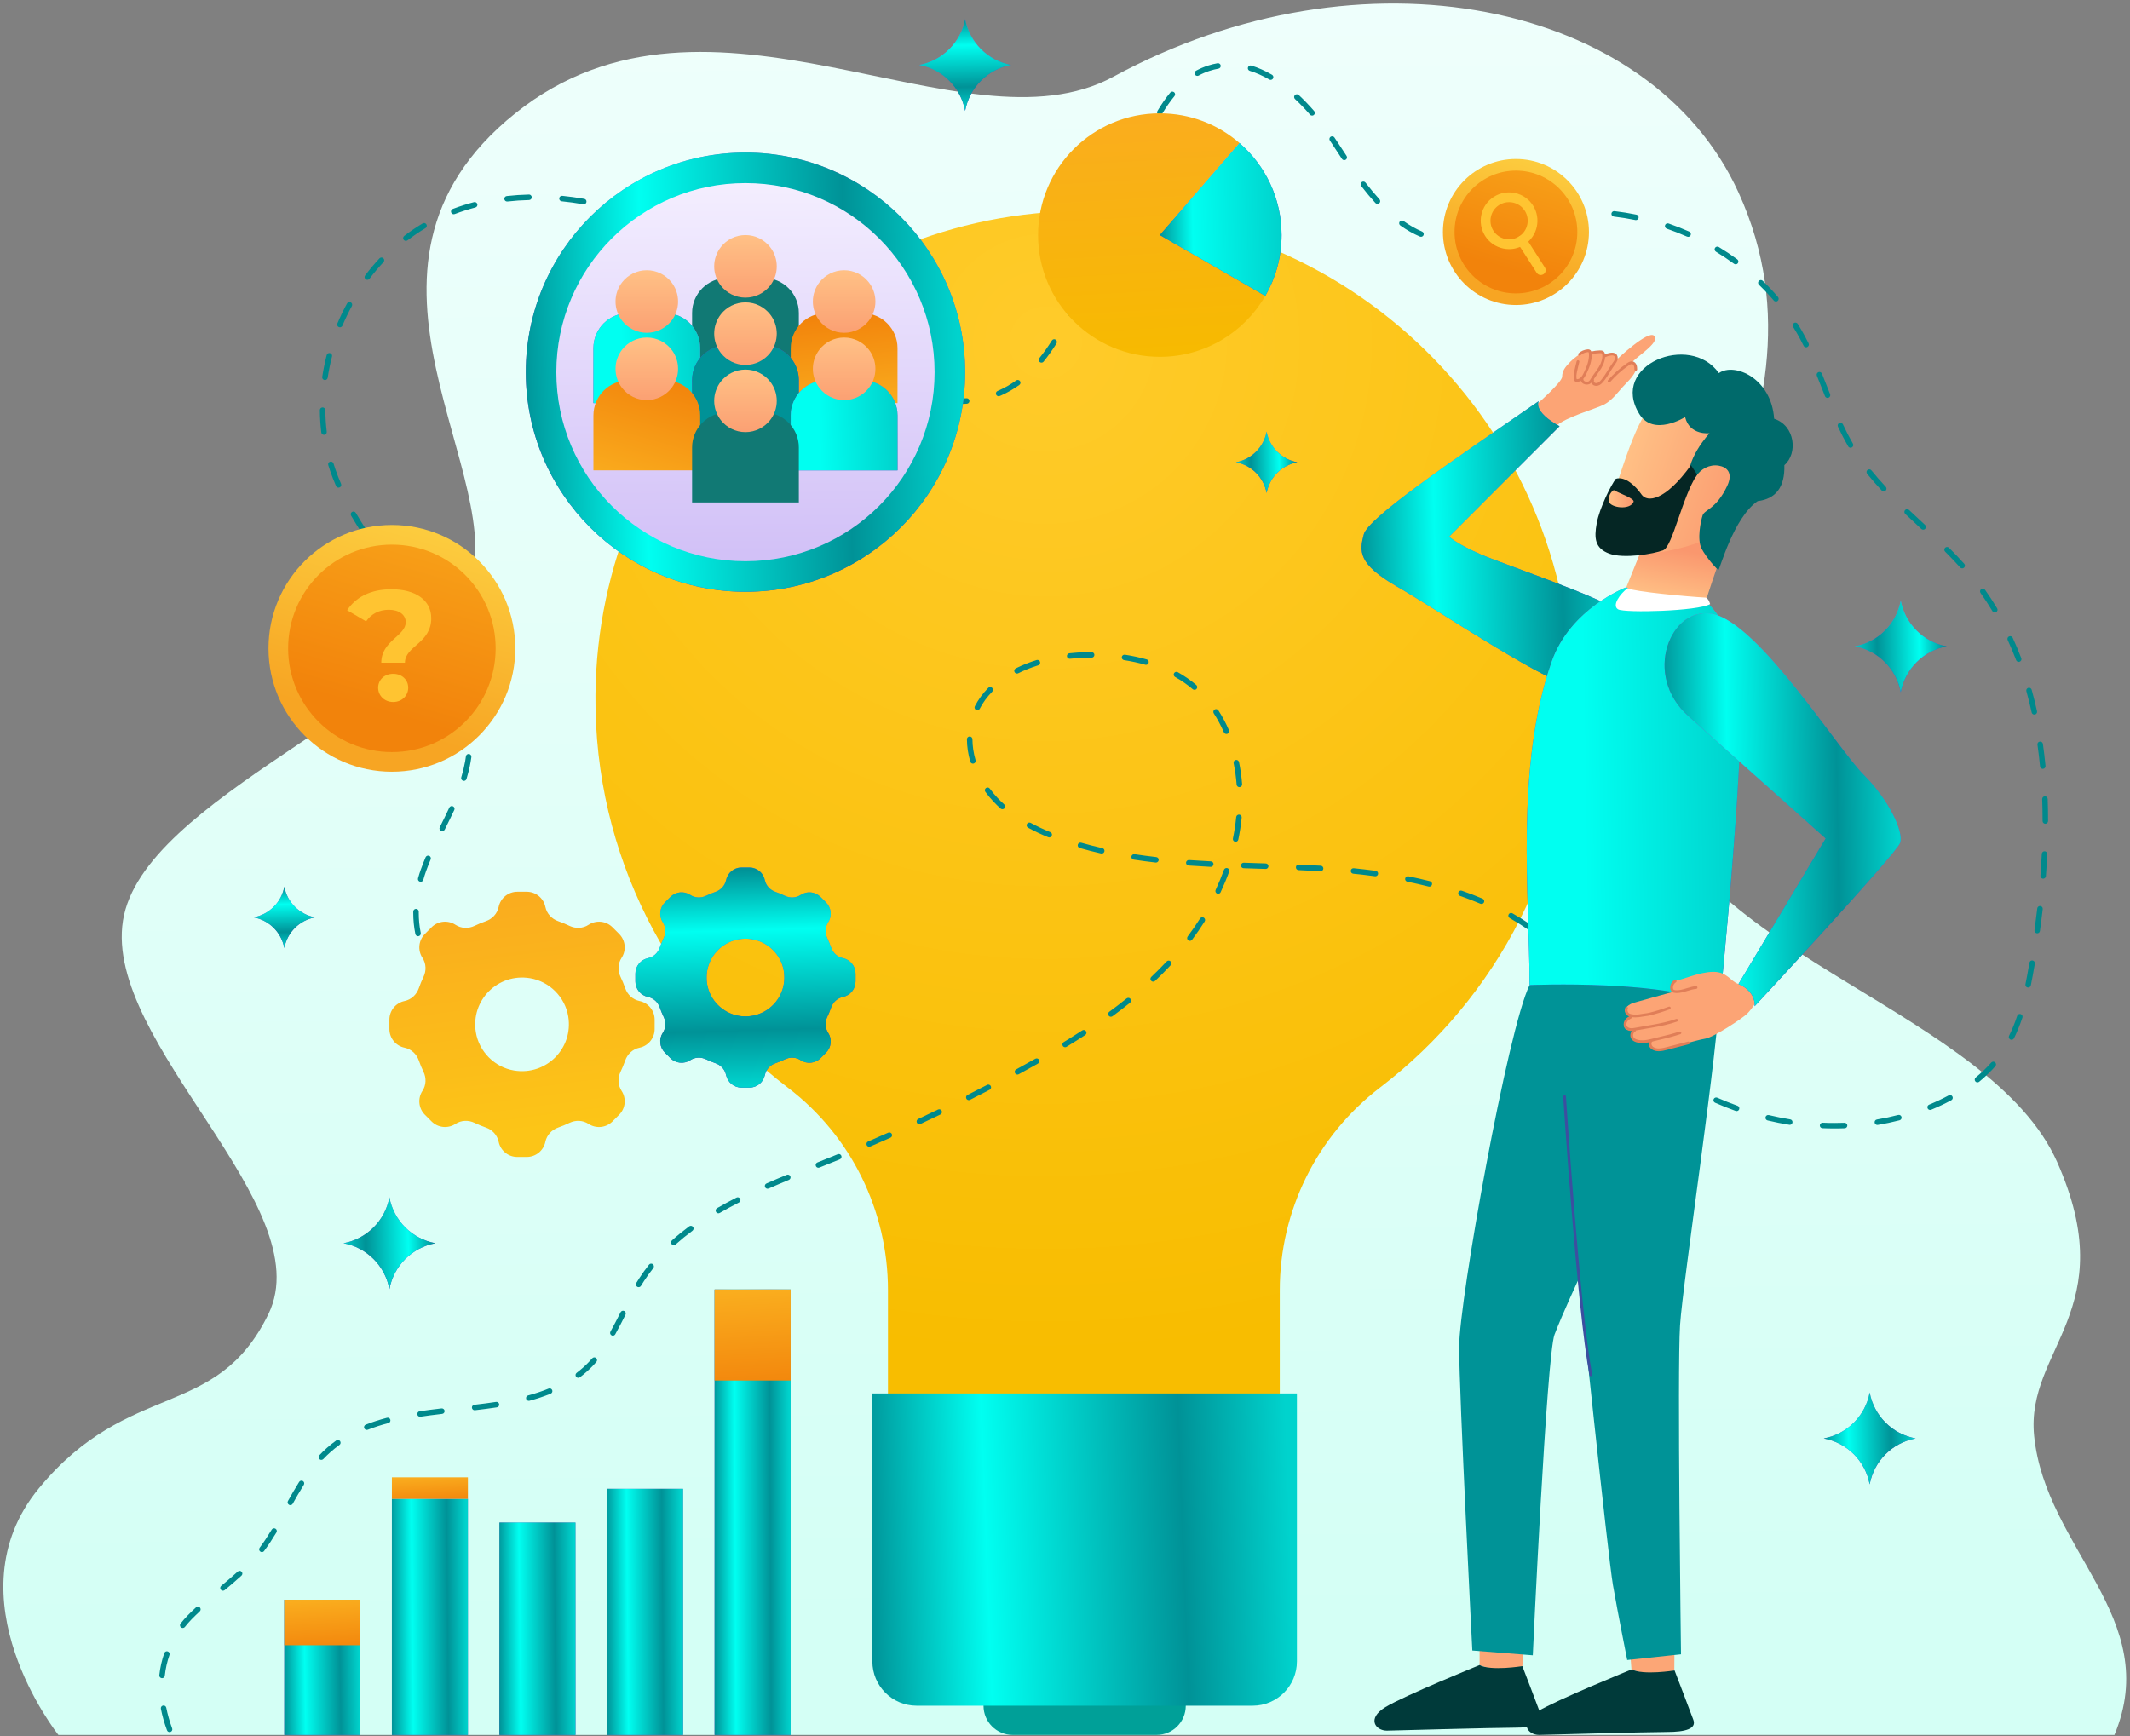 <svg width="276" height="225" viewBox="0 0 276 225" fill="none" xmlns="http://www.w3.org/2000/svg">
<rect x="0" y="0" width="276" height="225" fill="#808080" stroke="none"/>
<path d="M7.57 224.861C7.57 224.861 -6.647 207.036 5.061 192.866C16.769 178.696 28.024 184.215 34.79 170.293C41.556 156.37 13.424 135.207 15.933 119.317C18.442 103.427 54.59 91.505 60.629 76.697C66.669 61.889 41.499 34.945 66.768 14.686C92.037 -5.573 124.751 20.542 144.261 9.945C176.425 -7.525 213.921 0.08 225.265 24.93C239.581 56.297 208.87 82.842 214.479 103.263C220.087 123.684 258 131.389 266.549 150.581C275.098 169.774 262.436 174.819 263.576 186.105C265.062 200.835 280.302 209.695 273.983 224.86H7.57V224.861Z" fill="url(#paint0_linear_275_3600)"/>
<path d="M149.871 224.861H131.218C129.133 224.861 127.441 223.17 127.441 221.084V191.862C127.441 189.777 129.132 188.086 131.218 188.086H149.871C151.956 188.086 153.647 189.776 153.647 191.862V221.084C153.647 223.17 151.956 224.861 149.871 224.861Z" fill="#00A098"/>
<path d="M203.732 90.636C203.732 55.173 174.565 26.523 138.912 27.366C104.972 28.169 77.452 56.127 77.159 90.076C76.978 110.849 86.812 129.326 102.12 140.99C110.295 147.219 115.06 156.933 115.06 167.211V184.178H165.83V167.211C165.83 156.906 170.642 147.198 178.832 140.942C193.965 129.38 203.732 111.153 203.732 90.636Z" fill="url(#paint1_radial_275_3600)"/>
<path d="M162.312 221.07H118.779C115.61 221.07 113.04 218.5 113.04 215.33V180.602H168.051V215.33C168.051 218.5 165.482 221.07 162.312 221.07Z" fill="url(#paint2_linear_275_3600)"/>
<path d="M21.974 224.493C21.829 224.493 21.693 224.404 21.639 224.26C21.291 223.323 21.024 222.382 20.845 221.467C20.807 221.274 20.933 221.087 21.127 221.049C21.317 221.011 21.506 221.137 21.544 221.331C21.716 222.208 21.972 223.111 22.307 224.013C22.375 224.198 22.281 224.403 22.097 224.471C22.057 224.486 22.015 224.493 21.974 224.493ZM20.998 217.501C20.985 217.501 20.971 217.5 20.958 217.499C20.762 217.478 20.621 217.302 20.643 217.106C20.75 216.132 20.968 215.172 21.288 214.254C21.352 214.068 21.556 213.969 21.741 214.035C21.927 214.1 22.025 214.303 21.961 214.489C21.658 215.357 21.453 216.263 21.352 217.183C21.332 217.366 21.177 217.501 20.998 217.501ZM23.675 211C23.599 211 23.521 210.975 23.455 210.924C23.301 210.802 23.274 210.578 23.396 210.424C23.688 210.055 24 209.699 24.325 209.366C24.673 209.008 25.033 208.662 25.4 208.323C25.544 208.189 25.771 208.198 25.903 208.343C26.037 208.487 26.028 208.713 25.883 208.846C25.525 209.176 25.174 209.514 24.835 209.863C24.528 210.177 24.232 210.515 23.957 210.865C23.885 210.954 23.781 211 23.675 211ZM28.892 206.166C28.789 206.166 28.688 206.122 28.618 206.037C28.492 205.886 28.513 205.662 28.664 205.536C29.361 204.957 30.102 204.333 30.808 203.686C30.954 203.553 31.179 203.563 31.312 203.708C31.445 203.853 31.435 204.079 31.29 204.212C30.573 204.868 29.822 205.5 29.119 206.084C29.053 206.139 28.972 206.166 28.892 206.166ZM33.934 201.162C33.86 201.162 33.785 201.139 33.722 201.09C33.564 200.973 33.532 200.749 33.649 200.592C34.155 199.915 34.665 199.148 35.208 198.25C35.309 198.083 35.528 198.027 35.698 198.13C35.866 198.231 35.92 198.45 35.818 198.618C35.263 199.537 34.74 200.322 34.221 201.018C34.151 201.112 34.043 201.162 33.934 201.162ZM37.622 195.073C37.563 195.073 37.504 195.058 37.448 195.027C37.276 194.931 37.215 194.714 37.311 194.542C37.726 193.801 38.223 192.927 38.763 192.068C38.868 191.902 39.089 191.851 39.254 191.956C39.421 192.061 39.471 192.281 39.366 192.448C38.834 193.293 38.343 194.156 37.932 194.89C37.868 195.007 37.746 195.073 37.622 195.073ZM41.639 189.212C41.551 189.212 41.462 189.179 41.394 189.114C41.251 188.979 41.245 188.753 41.38 188.61C41.696 188.276 42.024 187.958 42.355 187.663C42.739 187.324 43.147 186.997 43.568 186.695C43.729 186.579 43.951 186.616 44.066 186.776C44.181 186.936 44.144 187.158 43.984 187.273C43.582 187.562 43.193 187.873 42.828 188.196C42.512 188.476 42.198 188.781 41.897 189.1C41.827 189.174 41.733 189.212 41.639 189.212ZM47.527 185.327C47.385 185.327 47.25 185.241 47.195 185.101C47.123 184.918 47.213 184.711 47.396 184.64C48.248 184.304 49.147 184.014 50.145 183.752C50.335 183.7 50.53 183.815 50.58 184.005C50.63 184.195 50.517 184.39 50.326 184.44C49.356 184.695 48.483 184.977 47.657 185.302C47.614 185.319 47.57 185.327 47.527 185.327ZM54.427 183.619C54.253 183.619 54.102 183.492 54.075 183.316C54.047 183.121 54.181 182.94 54.374 182.911C55.204 182.786 56.106 182.669 57.213 182.541C57.41 182.524 57.586 182.659 57.608 182.854C57.631 183.049 57.49 183.226 57.295 183.249C56.195 183.376 55.301 183.492 54.481 183.615C54.462 183.618 54.444 183.619 54.427 183.619ZM61.506 182.779C61.327 182.779 61.174 182.645 61.152 182.464C61.13 182.269 61.27 182.092 61.465 182.069C62.569 181.941 63.463 181.823 64.279 181.698C64.473 181.666 64.655 181.802 64.684 181.997C64.714 182.191 64.581 182.373 64.386 182.402C63.561 182.528 62.659 182.647 61.547 182.776C61.533 182.778 61.519 182.779 61.506 182.779ZM68.52 181.559C68.364 181.559 68.22 181.455 68.177 181.295C68.126 181.105 68.238 180.91 68.428 180.859C69.395 180.599 70.264 180.309 71.087 179.973C71.267 179.897 71.477 179.986 71.552 180.167C71.626 180.35 71.539 180.558 71.356 180.632C70.506 180.979 69.609 181.278 68.614 181.546C68.582 181.554 68.551 181.559 68.52 181.559ZM74.931 178.574C74.824 178.574 74.718 178.526 74.648 178.434C74.529 178.277 74.559 178.054 74.715 177.935C75.275 177.51 75.803 177.041 76.286 176.54C76.442 176.379 76.593 176.215 76.739 176.047C76.868 175.898 77.095 175.884 77.242 176.013C77.391 176.142 77.406 176.367 77.277 176.515C77.123 176.692 76.963 176.865 76.799 177.036C76.291 177.561 75.735 178.055 75.147 178.502C75.082 178.551 75.006 178.574 74.931 178.574ZM79.412 173.114C79.353 173.114 79.293 173.099 79.239 173.068C79.067 172.972 79.005 172.756 79.101 172.584C79.541 171.794 79.94 171.011 80.415 170.071C80.503 169.896 80.719 169.827 80.894 169.914C81.069 170.002 81.139 170.216 81.051 170.392C80.675 171.137 80.206 172.066 79.724 172.931C79.658 173.047 79.537 173.114 79.412 173.114ZM82.752 166.822C82.689 166.822 82.625 166.806 82.568 166.771C82.4 166.668 82.345 166.45 82.447 166.282C82.583 166.059 82.721 165.838 82.863 165.622C83.243 165.039 83.658 164.462 84.097 163.907C84.219 163.755 84.443 163.728 84.597 163.849C84.752 163.971 84.778 164.195 84.656 164.35C84.231 164.887 83.828 165.447 83.459 166.012C83.321 166.222 83.188 166.435 83.056 166.65C82.99 166.761 82.873 166.822 82.752 166.822ZM87.307 161.381C87.209 161.381 87.112 161.341 87.042 161.263C86.911 161.117 86.923 160.891 87.069 160.76C87.759 160.14 88.511 159.528 89.302 158.941C89.46 158.823 89.683 158.857 89.801 159.014C89.918 159.172 89.885 159.395 89.727 159.512C88.953 160.086 88.219 160.684 87.545 161.289C87.477 161.351 87.391 161.381 87.307 161.381ZM93.089 157.247C92.967 157.247 92.847 157.184 92.781 157.07C92.682 156.9 92.74 156.682 92.91 156.583C93.694 156.127 94.542 155.667 95.43 155.214C95.605 155.124 95.819 155.194 95.909 155.369C95.998 155.545 95.928 155.76 95.753 155.849C94.877 156.296 94.04 156.75 93.267 157.2C93.212 157.232 93.151 157.247 93.089 157.247ZM99.459 154.065C99.322 154.065 99.191 153.986 99.133 153.852C99.054 153.672 99.135 153.462 99.315 153.383C100.187 152.999 101.066 152.627 101.946 152.263C102.128 152.189 102.336 152.275 102.411 152.456C102.486 152.639 102.399 152.847 102.218 152.922C101.343 153.284 100.469 153.653 99.602 154.036C99.555 154.056 99.507 154.065 99.459 154.065ZM106.046 151.346C105.905 151.346 105.771 151.261 105.716 151.122C105.642 150.94 105.731 150.732 105.914 150.66L108.554 149.594C108.735 149.52 108.944 149.607 109.018 149.788C109.093 149.971 109.006 150.179 108.824 150.253L106.179 151.32C106.135 151.337 106.09 151.346 106.046 151.346ZM112.63 148.624C112.493 148.624 112.362 148.543 112.303 148.408C112.226 148.227 112.308 148.018 112.489 147.94C113.361 147.565 114.229 147.184 115.095 146.798C115.274 146.718 115.485 146.798 115.566 146.979C115.646 147.158 115.565 147.368 115.385 147.449C114.516 147.836 113.645 148.217 112.771 148.594C112.725 148.614 112.677 148.624 112.63 148.624ZM119.128 145.703C118.994 145.703 118.865 145.627 118.805 145.497C118.722 145.319 118.799 145.107 118.977 145.024C119.836 144.622 120.692 144.214 121.546 143.801C121.724 143.715 121.937 143.79 122.021 143.966C122.107 144.144 122.033 144.357 121.855 144.442C120.999 144.856 120.14 145.265 119.278 145.669C119.23 145.692 119.178 145.703 119.128 145.703ZM125.532 142.583C125.402 142.583 125.277 142.511 125.215 142.388C125.125 142.213 125.196 141.998 125.371 141.909C126.218 141.48 127.061 141.047 127.902 140.608C128.076 140.518 128.291 140.585 128.383 140.759C128.473 140.934 128.406 141.149 128.232 141.24C127.388 141.68 126.542 142.115 125.693 142.545C125.641 142.571 125.586 142.583 125.532 142.583ZM131.838 139.267C131.712 139.267 131.59 139.2 131.525 139.082C131.43 138.91 131.494 138.692 131.667 138.598L132.102 138.36C132.787 137.985 133.471 137.604 134.154 137.218C134.324 137.121 134.542 137.181 134.639 137.352C134.736 137.523 134.675 137.741 134.505 137.838C133.819 138.226 133.132 138.608 132.443 138.985L132.008 139.222C131.954 139.253 131.896 139.267 131.838 139.267ZM138.017 135.722C137.896 135.722 137.779 135.662 137.713 135.552C137.61 135.384 137.663 135.165 137.831 135.062C138.639 134.569 139.441 134.065 140.232 133.548C140.398 133.442 140.618 133.487 140.725 133.652C140.832 133.817 140.787 134.037 140.621 134.145C139.823 134.665 139.016 135.172 138.202 135.67C138.144 135.706 138.08 135.722 138.017 135.722ZM143.946 131.775C143.837 131.775 143.729 131.725 143.659 131.63C143.543 131.471 143.577 131.248 143.735 131.132C144.52 130.556 145.275 129.975 145.981 129.405C146.134 129.28 146.358 129.304 146.482 129.457C146.606 129.611 146.582 129.835 146.429 129.958C145.714 130.536 144.949 131.124 144.157 131.706C144.093 131.753 144.02 131.775 143.946 131.775ZM149.425 127.229C149.33 127.229 149.236 127.191 149.166 127.118C149.031 126.975 149.037 126.749 149.18 126.614C149.873 125.958 150.542 125.283 151.172 124.609C151.305 124.465 151.531 124.457 151.675 124.591C151.819 124.725 151.827 124.951 151.693 125.094C151.054 125.781 150.373 126.466 149.67 127.132C149.601 127.196 149.512 127.229 149.425 127.229ZM203.515 125.278C203.415 125.278 203.316 125.235 203.244 125.153C202.642 124.45 201.988 123.769 201.302 123.125C201.159 122.991 201.151 122.765 201.286 122.622C201.421 122.477 201.646 122.472 201.79 122.605C202.494 123.266 203.166 123.967 203.786 124.69C203.914 124.839 203.896 125.063 203.747 125.192C203.68 125.249 203.597 125.278 203.515 125.278ZM154.182 121.938C154.107 121.938 154.032 121.915 153.968 121.867C153.81 121.748 153.778 121.525 153.897 121.368C154.461 120.616 154.999 119.835 155.496 119.045C155.601 118.879 155.822 118.829 155.987 118.933C156.153 119.038 156.203 119.258 156.098 119.425C155.591 120.231 155.042 121.028 154.466 121.795C154.396 121.888 154.289 121.938 154.182 121.938ZM198.218 120.548C198.148 120.548 198.078 120.528 198.016 120.484C197.259 119.962 196.456 119.459 195.627 118.99C195.456 118.893 195.396 118.676 195.493 118.505C195.59 118.332 195.808 118.274 195.978 118.37C196.826 118.85 197.647 119.364 198.421 119.899C198.584 120.01 198.624 120.232 198.512 120.394C198.443 120.494 198.331 120.548 198.218 120.548ZM191.968 117.156C191.921 117.156 191.874 117.147 191.829 117.128C190.982 116.77 190.095 116.43 189.189 116.116C189.003 116.051 188.906 115.849 188.969 115.662C189.035 115.476 189.236 115.38 189.423 115.442C190.343 115.76 191.246 116.107 192.106 116.471C192.288 116.548 192.373 116.756 192.297 116.937C192.238 117.075 192.106 117.156 191.968 117.156ZM157.843 115.841C157.793 115.841 157.741 115.83 157.692 115.807C157.514 115.724 157.437 115.512 157.521 115.334C157.921 114.477 158.284 113.602 158.601 112.731C158.668 112.547 158.873 112.453 159.057 112.518C159.243 112.586 159.338 112.79 159.27 112.975C158.948 113.865 158.576 114.759 158.167 115.636C158.106 115.765 157.977 115.841 157.843 115.841ZM185.21 114.914C185.181 114.914 185.151 114.91 185.122 114.903C184.228 114.676 183.298 114.464 182.359 114.274C182.165 114.235 182.041 114.048 182.08 113.855C182.119 113.662 182.311 113.538 182.499 113.575C183.451 113.768 184.392 113.981 185.297 114.212C185.488 114.26 185.604 114.454 185.554 114.645C185.514 114.807 185.369 114.914 185.21 114.914ZM178.215 113.572C178.199 113.572 178.182 113.57 178.167 113.568C177.245 113.442 176.296 113.331 175.349 113.237C175.154 113.218 175.011 113.043 175.031 112.847C175.05 112.651 175.215 112.51 175.42 112.528C176.376 112.623 177.333 112.736 178.263 112.863C178.457 112.89 178.595 113.07 178.568 113.264C178.543 113.442 178.39 113.572 178.215 113.572ZM171.121 112.914C171.115 112.914 171.108 112.913 171.101 112.913C170.156 112.859 169.209 112.813 168.26 112.773C168.064 112.765 167.912 112.599 167.92 112.402C167.928 112.205 168.062 112.042 168.291 112.061C169.243 112.101 170.194 112.147 171.142 112.201C171.339 112.213 171.488 112.381 171.478 112.577C171.466 112.767 171.31 112.914 171.121 112.914ZM164.004 112.62C164.001 112.62 163.997 112.62 163.992 112.619L161.143 112.526C160.947 112.52 160.794 112.354 160.8 112.158C160.808 111.961 160.977 111.804 161.169 111.814L164.016 111.908C164.212 111.914 164.367 112.079 164.361 112.275C164.354 112.468 164.195 112.62 164.004 112.62ZM156.884 112.351C156.879 112.351 156.872 112.351 156.867 112.35C155.915 112.302 154.964 112.246 154.016 112.178C153.82 112.165 153.671 111.995 153.685 111.798C153.699 111.601 153.89 111.454 154.065 111.468C155.009 111.534 155.955 111.59 156.902 111.638C157.098 111.648 157.25 111.816 157.24 112.012C157.23 112.203 157.073 112.351 156.884 112.351ZM149.785 111.794C149.771 111.794 149.758 111.793 149.744 111.791C148.766 111.68 147.811 111.553 146.906 111.415C146.712 111.385 146.578 111.203 146.608 111.009C146.638 110.815 146.822 110.681 147.013 110.711C147.91 110.848 148.856 110.974 149.824 111.084C150.02 111.106 150.161 111.283 150.138 111.478C150.118 111.66 149.963 111.794 149.785 111.794ZM142.761 110.627C142.735 110.627 142.709 110.625 142.682 110.619C141.732 110.403 140.797 110.163 139.903 109.906C139.714 109.852 139.605 109.655 139.659 109.465C139.713 109.276 139.911 109.167 140.099 109.222C140.98 109.475 141.902 109.711 142.84 109.924C143.032 109.968 143.153 110.158 143.108 110.35C143.071 110.516 142.924 110.627 142.761 110.627ZM160.107 109.102C160.083 109.102 160.059 109.1 160.034 109.095C159.842 109.055 159.718 108.866 159.758 108.674C159.95 107.746 160.093 106.812 160.184 105.895C160.204 105.7 160.38 105.561 160.573 105.576C160.769 105.596 160.912 105.77 160.893 105.966C160.8 106.906 160.652 107.866 160.455 108.819C160.42 108.987 160.272 109.102 160.107 109.102ZM135.958 108.536C135.913 108.536 135.867 108.527 135.822 108.509C134.891 108.126 134.013 107.711 133.212 107.274C133.04 107.18 132.976 106.963 133.07 106.79C133.165 106.617 133.382 106.554 133.554 106.649C134.331 107.073 135.186 107.478 136.093 107.85C136.275 107.924 136.362 108.132 136.287 108.314C136.231 108.452 136.098 108.536 135.958 108.536ZM129.885 104.878C129.8 104.878 129.716 104.848 129.647 104.787C129.333 104.504 129.027 104.207 128.742 103.904C128.365 103.505 128.008 103.077 127.681 102.631C127.565 102.472 127.599 102.249 127.758 102.133C127.916 102.016 128.14 102.051 128.256 102.21C128.565 102.633 128.903 103.038 129.26 103.415C129.533 103.704 129.824 103.988 130.124 104.257C130.271 104.389 130.283 104.613 130.151 104.76C130.08 104.838 129.982 104.878 129.885 104.878ZM160.594 102.019C160.41 102.019 160.254 101.877 160.239 101.689C160.167 100.751 160.037 99.818 159.85 98.915C159.809 98.721 159.933 98.533 160.126 98.493C160.316 98.454 160.507 98.577 160.547 98.77C160.74 99.703 160.876 100.666 160.95 101.635C160.965 101.83 160.818 102.002 160.622 102.017C160.613 102.019 160.603 102.019 160.594 102.019ZM126.069 98.971C125.915 98.971 125.773 98.87 125.727 98.714C125.443 97.742 125.297 96.764 125.292 95.808C125.291 95.611 125.45 95.451 125.646 95.45H125.648C125.844 95.45 126.003 95.608 126.005 95.804C126.009 96.694 126.146 97.606 126.411 98.515C126.466 98.704 126.358 98.901 126.169 98.957C126.136 98.966 126.102 98.971 126.069 98.971ZM158.917 95.129C158.78 95.129 158.649 95.049 158.591 94.915C158.21 94.044 157.768 93.216 157.276 92.456C157.169 92.291 157.216 92.07 157.381 91.963C157.544 91.858 157.766 91.903 157.873 92.069C158.386 92.862 158.847 93.723 159.243 94.63C159.321 94.81 159.239 95.02 159.059 95.1C159.013 95.119 158.965 95.129 158.917 95.129ZM126.636 92.048C126.581 92.048 126.525 92.035 126.473 92.008C126.298 91.918 126.23 91.703 126.32 91.528C126.76 90.675 127.344 89.876 128.055 89.151C128.193 89.01 128.418 89.009 128.559 89.147C128.699 89.284 128.701 89.51 128.564 89.65C127.903 90.324 127.36 91.066 126.953 91.855C126.889 91.978 126.765 92.048 126.636 92.048ZM154.778 89.406C154.697 89.406 154.615 89.378 154.548 89.321C153.857 88.735 153.089 88.203 152.265 87.74C152.094 87.643 152.033 87.426 152.13 87.254C152.227 87.083 152.443 87.021 152.615 87.118C153.478 87.604 154.284 88.163 155.009 88.779C155.159 88.906 155.177 89.131 155.05 89.281C154.979 89.363 154.879 89.406 154.778 89.406ZM131.78 87.298C131.649 87.298 131.523 87.225 131.461 87.1C131.373 86.924 131.445 86.711 131.621 86.623C132.454 86.209 133.362 85.847 134.319 85.548C134.506 85.487 134.707 85.594 134.765 85.782C134.824 85.97 134.72 86.169 134.532 86.228C133.61 86.516 132.738 86.863 131.939 87.261C131.888 87.286 131.834 87.298 131.78 87.298ZM148.496 86.166C148.464 86.166 148.431 86.162 148.398 86.153C147.532 85.906 146.609 85.707 145.657 85.559C145.463 85.529 145.33 85.347 145.36 85.152C145.39 84.957 145.571 84.828 145.766 84.855C146.747 85.007 147.699 85.213 148.593 85.468C148.782 85.522 148.892 85.718 148.838 85.908C148.794 86.064 148.651 86.166 148.496 86.166ZM138.607 85.381C138.428 85.381 138.274 85.247 138.253 85.064C138.232 84.869 138.373 84.693 138.568 84.671C139.301 84.591 140.044 84.543 140.775 84.531C140.956 84.527 141.141 84.526 141.324 84.526H141.453C141.649 84.526 141.809 84.685 141.809 84.882C141.809 85.079 141.649 85.238 141.453 85.238H141.324C141.145 85.238 140.966 85.24 140.788 85.243C140.078 85.255 139.358 85.301 138.647 85.379C138.634 85.381 138.62 85.381 138.607 85.381Z" fill="#00898C"/>
<path d="M237.654 146.253C237.153 146.253 236.651 146.242 236.15 146.22C235.953 146.211 235.801 146.045 235.809 145.849C235.817 145.653 235.977 145.506 236.18 145.508C236.686 145.53 237.188 145.542 237.698 145.541C238.133 145.541 238.568 145.532 239.001 145.517C239.006 145.517 239.01 145.517 239.014 145.517C239.204 145.517 239.363 145.668 239.37 145.86C239.377 146.057 239.223 146.222 239.027 146.229C238.569 146.245 238.133 146.257 237.654 146.253ZM243.262 145.798C243.092 145.798 242.941 145.675 242.912 145.5C242.879 145.306 243.011 145.123 243.205 145.091C244.133 144.936 245.06 144.739 245.96 144.505C246.151 144.457 246.345 144.571 246.394 144.76C246.443 144.951 246.329 145.145 246.139 145.195C245.218 145.433 244.27 145.635 243.322 145.793C243.302 145.797 243.282 145.798 243.262 145.798ZM231.915 145.783C231.896 145.783 231.877 145.782 231.858 145.778C230.923 145.628 229.974 145.438 229.038 145.214C228.846 145.168 228.728 144.976 228.774 144.784C228.82 144.593 229.009 144.472 229.204 144.521C230.123 144.741 231.054 144.927 231.972 145.075C232.166 145.106 232.298 145.289 232.266 145.482C232.238 145.659 232.087 145.783 231.915 145.783ZM225.024 144.003C224.985 144.003 224.945 143.996 224.905 143.983C224.014 143.664 223.115 143.306 222.235 142.918C222.055 142.839 221.973 142.628 222.053 142.448C222.131 142.269 222.343 142.186 222.522 142.267C223.387 142.648 224.269 142.999 225.144 143.312C225.33 143.379 225.426 143.582 225.36 143.768C225.307 143.913 225.171 144.003 225.024 144.003ZM250.101 143.854C249.961 143.854 249.828 143.771 249.772 143.633C249.697 143.451 249.783 143.243 249.965 143.168C250.852 142.802 251.707 142.399 252.509 141.968C252.681 141.876 252.898 141.94 252.991 142.113C253.085 142.286 253.019 142.502 252.846 142.596C252.024 143.037 251.145 143.452 250.236 143.827C250.192 143.846 250.146 143.854 250.101 143.854ZM218.566 141.019C218.506 141.019 218.445 141.004 218.389 140.972C217.559 140.494 216.739 139.983 215.95 139.451C215.786 139.341 215.743 139.119 215.853 138.957C215.963 138.793 216.185 138.751 216.347 138.86C217.122 139.382 217.929 139.885 218.743 140.354C218.913 140.453 218.972 140.67 218.875 140.841C218.809 140.955 218.689 141.019 218.566 141.019ZM256.234 140.279C256.131 140.279 256.029 140.234 255.958 140.149C255.834 139.996 255.856 139.772 256.008 139.647C256.746 139.041 257.422 138.391 258.019 137.715C258.149 137.568 258.374 137.553 258.522 137.684C258.669 137.814 258.683 138.039 258.553 138.187C257.932 138.891 257.227 139.567 256.459 140.198C256.394 140.253 256.314 140.279 256.234 140.279ZM212.74 136.935C212.658 136.935 212.576 136.907 212.509 136.851C211.775 136.229 211.06 135.577 210.386 134.913C210.245 134.775 210.244 134.55 210.381 134.409C210.52 134.268 210.745 134.268 210.885 134.405C211.548 135.056 212.249 135.696 212.97 136.306C213.121 136.434 213.138 136.658 213.012 136.809C212.941 136.891 212.84 136.935 212.74 136.935ZM260.649 134.761C260.596 134.761 260.542 134.749 260.492 134.724C260.315 134.637 260.242 134.424 260.329 134.248C260.723 133.448 261.069 132.6 261.386 131.654C261.448 131.468 261.65 131.366 261.837 131.431C262.023 131.493 262.123 131.695 262.061 131.882C261.734 132.857 261.376 133.735 260.968 134.562C260.906 134.688 260.78 134.761 260.649 134.761ZM207.766 131.85C207.663 131.85 207.559 131.804 207.488 131.717C206.886 130.968 206.309 130.191 205.776 129.406C205.665 129.243 205.706 129.022 205.87 128.912C206.031 128.803 206.254 128.842 206.364 129.006C206.888 129.775 207.453 130.537 208.043 131.271C208.166 131.424 208.142 131.648 207.989 131.772C207.924 131.824 207.845 131.85 207.766 131.85ZM262.803 127.991C262.778 127.991 262.755 127.989 262.73 127.984C262.537 127.944 262.414 127.756 262.452 127.563C262.629 126.701 262.785 125.835 262.933 124.974L262.968 124.775C262.999 124.58 263.187 124.445 263.377 124.481C263.571 124.513 263.702 124.696 263.67 124.89L263.635 125.096C263.486 125.964 263.328 126.837 263.15 127.706C263.117 127.875 262.969 127.991 262.803 127.991ZM57.863 126.884C57.802 126.884 57.74 126.868 57.684 126.836C56.898 126.375 56.209 125.78 55.634 125.066C55.511 124.913 55.534 124.689 55.688 124.565C55.841 124.442 56.066 124.465 56.189 124.619C56.71 125.265 57.334 125.805 58.044 126.221C58.214 126.32 58.27 126.538 58.171 126.709C58.105 126.821 57.986 126.884 57.863 126.884ZM54.169 121.338C54.004 121.338 53.856 121.222 53.821 121.054C53.64 120.185 53.548 119.255 53.548 118.292L53.549 118.147C53.55 117.952 53.71 117.794 53.905 117.794C53.905 117.794 53.906 117.794 53.908 117.794C54.104 117.795 54.263 117.956 54.261 118.153L54.26 118.289C54.26 119.206 54.347 120.087 54.518 120.91C54.559 121.102 54.435 121.291 54.242 121.331C54.218 121.336 54.193 121.338 54.169 121.338ZM263.977 120.964C263.96 120.964 263.944 120.963 263.928 120.961C263.733 120.934 263.596 120.754 263.623 120.559C263.753 119.624 263.873 118.683 263.982 117.74C264.004 117.545 264.183 117.408 264.377 117.427C264.572 117.45 264.713 117.627 264.69 117.823C264.58 118.771 264.46 119.716 264.329 120.657C264.304 120.836 264.151 120.964 263.977 120.964ZM54.511 114.286C54.48 114.286 54.448 114.282 54.416 114.273C54.226 114.221 54.115 114.024 54.167 113.835C54.274 113.448 54.394 113.068 54.527 112.697C54.709 112.185 54.911 111.666 55.147 111.111C55.224 110.93 55.432 110.845 55.613 110.922C55.794 110.998 55.879 111.207 55.803 111.388C55.574 111.93 55.376 112.436 55.198 112.936C55.071 113.29 54.956 113.654 54.854 114.024C54.81 114.182 54.667 114.286 54.511 114.286ZM264.747 113.883C264.737 113.883 264.728 113.883 264.719 113.882C264.523 113.867 264.376 113.696 264.391 113.5C264.463 112.556 264.523 111.61 264.568 110.666C264.577 110.47 264.75 110.32 264.94 110.327C265.137 110.337 265.288 110.503 265.279 110.7C265.233 111.652 265.174 112.604 265.102 113.554C265.087 113.741 264.931 113.883 264.747 113.883ZM57.294 107.721C57.243 107.721 57.193 107.711 57.146 107.687C56.97 107.6 56.891 107.402 56.978 107.225C57.411 106.355 57.828 105.516 58.221 104.671C58.304 104.493 58.515 104.416 58.694 104.499C58.873 104.582 58.95 104.794 58.867 104.972C58.471 105.823 58.051 106.666 57.632 107.511C57.567 107.639 57.431 107.721 57.294 107.721ZM265.028 106.765C264.831 106.765 264.671 106.606 264.671 106.409C264.671 105.459 264.655 104.504 264.621 103.572C264.614 103.376 264.768 103.21 264.964 103.203C265.146 103.189 265.326 103.35 265.333 103.546C265.367 104.486 265.384 105.449 265.384 106.409C265.384 106.606 265.225 106.765 265.028 106.765ZM60.111 101.206C60.077 101.206 60.042 101.201 60.007 101.191C59.819 101.133 59.713 100.934 59.77 100.746C59.987 100.035 60.15 99.362 60.27 98.688C60.309 98.466 60.344 98.245 60.374 98.023C60.401 97.829 60.578 97.693 60.775 97.718C60.97 97.745 61.107 97.925 61.08 98.12C61.049 98.351 61.012 98.582 60.971 98.813C60.846 99.515 60.676 100.215 60.452 100.953C60.406 101.107 60.264 101.206 60.111 101.206ZM264.697 99.65C264.516 99.65 264.361 99.512 264.343 99.328C264.252 98.381 264.139 97.434 264.008 96.513C263.98 96.318 264.116 96.138 264.311 96.11C264.502 96.082 264.686 96.218 264.713 96.413C264.846 97.345 264.96 98.302 265.052 99.259C265.071 99.455 264.928 99.63 264.732 99.648C264.72 99.65 264.708 99.65 264.697 99.65ZM60.778 94.164C60.599 94.164 60.443 94.028 60.424 93.846C60.329 92.947 60.166 92.02 59.938 91.088C59.892 90.896 60.009 90.704 60.2 90.657C60.391 90.609 60.584 90.727 60.631 90.918C60.866 91.881 61.035 92.84 61.133 93.769C61.154 93.965 61.012 94.141 60.817 94.161C60.803 94.163 60.79 94.164 60.778 94.164ZM263.603 92.613C263.44 92.613 263.291 92.5 263.256 92.333C263.051 91.4 262.82 90.476 262.572 89.587C262.519 89.397 262.63 89.201 262.819 89.148C263.01 89.094 263.205 89.206 263.258 89.395C263.51 90.297 263.744 91.234 263.952 92.18C263.995 92.372 263.873 92.562 263.68 92.605C263.655 92.61 263.629 92.613 263.603 92.613ZM58.929 87.31C58.791 87.31 58.659 87.228 58.601 87.092C58.251 86.259 57.847 85.4 57.399 84.539C57.309 84.365 57.377 84.15 57.551 84.059C57.726 83.969 57.94 84.036 58.031 84.211C58.487 85.088 58.9 85.965 59.257 86.815C59.334 86.996 59.248 87.206 59.067 87.282C59.022 87.301 58.975 87.31 58.929 87.31ZM261.58 85.79C261.437 85.79 261.302 85.703 261.247 85.561C260.91 84.679 260.542 83.803 260.152 82.957C260.07 82.778 260.147 82.567 260.326 82.484C260.503 82.402 260.717 82.48 260.799 82.658C261.195 83.519 261.57 84.41 261.913 85.306C261.983 85.49 261.891 85.695 261.708 85.765C261.666 85.782 261.622 85.79 261.58 85.79ZM55.56 81.04C55.443 81.04 55.329 80.982 55.261 80.877C54.882 80.29 54.494 79.712 54.1 79.145L53.67 78.532C53.556 78.371 53.594 78.149 53.755 78.035C53.916 77.921 54.138 77.96 54.251 78.12L54.685 78.739C55.084 79.312 55.476 79.897 55.86 80.492C55.966 80.657 55.919 80.877 55.753 80.984C55.694 81.022 55.627 81.04 55.56 81.04ZM258.48 79.386C258.36 79.386 258.242 79.325 258.175 79.213C257.692 78.409 257.174 77.615 256.634 76.852C256.521 76.692 256.558 76.469 256.719 76.356C256.879 76.243 257.101 76.279 257.215 76.44C257.766 77.217 258.294 78.027 258.785 78.846C258.887 79.015 258.832 79.234 258.663 79.335C258.606 79.37 258.543 79.386 258.48 79.386ZM51.441 75.229C51.332 75.229 51.225 75.179 51.155 75.085L51.087 74.993C50.544 74.26 49.999 73.526 49.463 72.788C49.347 72.63 49.382 72.407 49.541 72.291C49.7 72.175 49.923 72.21 50.039 72.369C50.575 73.105 51.118 73.837 51.66 74.569L51.728 74.661C51.845 74.819 51.812 75.042 51.654 75.159C51.589 75.207 51.515 75.229 51.441 75.229ZM254.257 73.665C254.16 73.665 254.063 73.626 253.992 73.547C253.407 72.894 252.768 72.224 252.041 71.498C251.902 71.359 251.902 71.134 252.04 70.995C252.179 70.855 252.406 70.856 252.545 70.994C253.281 71.729 253.928 72.409 254.522 73.072C254.653 73.219 254.641 73.443 254.495 73.575C254.427 73.636 254.342 73.665 254.257 73.665ZM47.304 69.43C47.188 69.43 47.075 69.374 47.007 69.27C46.444 68.416 45.949 67.618 45.493 66.833C45.394 66.663 45.451 66.445 45.621 66.346C45.791 66.247 46.009 66.304 46.109 66.475C46.558 67.249 47.047 68.035 47.602 68.878C47.71 69.042 47.665 69.263 47.5 69.371C47.44 69.411 47.371 69.43 47.304 69.43ZM249.201 68.651C249.114 68.651 249.027 68.619 248.958 68.555L248.564 68.188C247.999 67.663 247.434 67.137 246.874 66.608C246.731 66.473 246.725 66.247 246.859 66.104C246.995 65.961 247.22 65.955 247.363 66.09C247.922 66.618 248.485 67.142 249.049 67.666L249.443 68.033C249.587 68.167 249.595 68.392 249.461 68.537C249.391 68.612 249.296 68.651 249.201 68.651ZM244.09 63.69C243.994 63.69 243.899 63.652 243.829 63.577C243.126 62.825 242.507 62.117 241.938 61.411C241.815 61.258 241.838 61.034 241.992 60.91C242.144 60.787 242.368 60.811 242.493 60.964C243.05 61.655 243.658 62.35 244.35 63.09C244.484 63.234 244.477 63.459 244.334 63.593C244.264 63.658 244.176 63.69 244.09 63.69ZM43.865 63.202C43.727 63.202 43.596 63.122 43.538 62.986C43.26 62.34 43.008 61.691 42.787 61.054C42.698 60.797 42.613 60.539 42.533 60.281C42.475 60.093 42.581 59.893 42.769 59.835C42.959 59.779 43.157 59.883 43.214 60.071C43.291 60.322 43.373 60.572 43.46 60.821C43.675 61.441 43.922 62.075 44.192 62.706C44.27 62.886 44.187 63.096 44.006 63.174C43.96 63.193 43.912 63.202 43.865 63.202ZM239.787 58.033C239.665 58.033 239.545 57.969 239.479 57.855C239.028 57.075 238.595 56.238 238.154 55.298C238.071 55.12 238.148 54.907 238.326 54.824C238.503 54.741 238.716 54.817 238.8 54.996C239.231 55.918 239.655 56.736 240.095 57.498C240.194 57.668 240.136 57.886 239.965 57.984C239.91 58.017 239.848 58.033 239.787 58.033ZM41.986 56.357C41.809 56.357 41.655 56.224 41.633 56.044C41.517 55.097 41.455 54.127 41.445 53.161C41.444 52.965 41.601 52.804 41.799 52.802H41.801C41.997 52.802 42.156 52.96 42.158 53.156C42.166 54.095 42.228 55.038 42.339 55.958C42.363 56.154 42.224 56.331 42.029 56.355C42.014 56.357 42 56.357 41.986 56.357ZM124.22 52.363C123.624 52.354 122.998 52.329 122.378 52.26C122.182 52.239 122.041 52.063 122.063 51.867C122.085 51.672 122.261 51.536 122.456 51.552C123.051 51.618 123.655 51.667 124.221 51.65C124.561 51.65 124.9 51.638 125.237 51.615C125.434 51.597 125.603 51.749 125.617 51.945C125.631 52.141 125.483 52.312 125.287 52.325C124.932 52.35 124.577 52.363 124.22 52.363ZM236.807 51.569C236.665 51.569 236.531 51.484 236.476 51.345L236.135 50.481C235.9 49.886 235.664 49.291 235.424 48.698C235.351 48.516 235.439 48.308 235.621 48.234C235.802 48.16 236.011 48.248 236.085 48.431C236.325 49.026 236.561 49.622 236.796 50.219L237.138 51.081C237.211 51.264 237.122 51.471 236.939 51.544C236.895 51.561 236.851 51.569 236.807 51.569ZM129.403 51.353C129.264 51.353 129.132 51.271 129.074 51.135C128.998 50.953 129.084 50.744 129.265 50.668L129.453 50.587C130.221 50.245 130.966 49.814 131.669 49.308C131.829 49.193 132.052 49.23 132.166 49.388C132.281 49.548 132.245 49.771 132.086 49.886C131.343 50.421 130.555 50.875 129.743 51.237L129.541 51.325C129.496 51.343 129.449 51.353 129.403 51.353ZM118.258 51.31C118.219 51.31 118.18 51.303 118.142 51.291C117.259 50.986 116.379 50.618 115.528 50.196L115.632 49.851L115.794 49.534C116.668 49.966 117.52 50.322 118.375 50.617C118.56 50.681 118.659 50.884 118.595 51.07C118.544 51.218 118.406 51.31 118.258 51.31ZM42.107 49.256C42.089 49.256 42.072 49.255 42.054 49.252C41.859 49.222 41.725 49.041 41.755 48.846C41.898 47.903 42.092 46.952 42.332 46.019C42.381 45.828 42.579 45.714 42.766 45.763C42.957 45.812 43.072 46.006 43.023 46.197C42.788 47.106 42.599 48.034 42.46 48.953C42.432 49.13 42.28 49.256 42.107 49.256ZM111.958 48.031C111.889 48.031 111.819 48.011 111.758 47.969C111.019 47.464 110.261 46.911 109.439 46.276C109.283 46.156 109.255 45.932 109.375 45.776C109.496 45.621 109.719 45.592 109.875 45.712C110.685 46.339 111.431 46.883 112.159 47.379C112.321 47.49 112.363 47.712 112.252 47.874C112.183 47.976 112.071 48.031 111.958 48.031ZM134.949 47C134.871 47 134.791 46.973 134.725 46.921C134.573 46.797 134.549 46.572 134.673 46.419C135.225 45.737 135.771 44.968 136.297 44.131C136.402 43.965 136.621 43.914 136.788 44.019C136.954 44.124 137.004 44.344 136.9 44.51C136.359 45.37 135.795 46.164 135.225 46.868C135.156 46.955 135.053 47 134.949 47ZM234.029 45.011C233.898 45.011 233.773 44.939 233.71 44.813C233.561 44.513 233.407 44.214 233.249 43.918C232.966 43.39 232.662 42.863 232.343 42.353C232.239 42.187 232.29 41.967 232.456 41.862C232.622 41.759 232.843 41.809 232.947 41.976C233.274 42.499 233.586 43.039 233.876 43.581C234.039 43.883 234.195 44.188 234.349 44.496C234.436 44.672 234.364 44.886 234.188 44.974C234.137 45 234.083 45.011 234.029 45.011ZM106.343 43.65C106.262 43.65 106.181 43.622 106.114 43.566L105.232 42.821C104.8 42.455 104.369 42.09 103.937 41.728C103.786 41.602 103.767 41.377 103.893 41.226C104.019 41.077 104.244 41.057 104.395 41.183C104.827 41.546 105.26 41.912 105.692 42.278L106.573 43.022C106.723 43.149 106.742 43.374 106.615 43.524C106.546 43.606 106.445 43.65 106.343 43.65ZM44.044 42.419C43.998 42.419 43.951 42.41 43.905 42.39C43.724 42.314 43.64 42.105 43.716 41.924C44.09 41.039 44.512 40.165 44.968 39.326C45.062 39.153 45.278 39.089 45.451 39.184C45.624 39.278 45.688 39.494 45.594 39.667C45.148 40.485 44.737 41.339 44.372 42.202C44.315 42.337 44.183 42.419 44.044 42.419ZM138.645 40.925C138.593 40.925 138.54 40.913 138.49 40.889C138.314 40.803 138.24 40.591 138.325 40.413C138.692 39.655 139.069 38.836 139.509 37.834C139.589 37.655 139.8 37.574 139.979 37.652C140.159 37.731 140.241 37.941 140.162 38.121C139.717 39.131 139.337 39.957 138.966 40.723C138.904 40.851 138.778 40.925 138.645 40.925ZM100.853 39.111C100.776 39.111 100.698 39.086 100.632 39.035C99.889 38.449 99.138 37.871 98.38 37.304C98.222 37.187 98.189 36.963 98.308 36.806C98.426 36.648 98.649 36.615 98.806 36.734C99.57 37.304 100.325 37.885 101.074 38.476C101.229 38.597 101.255 38.821 101.133 38.976C101.062 39.064 100.958 39.111 100.853 39.111ZM230.119 39.079C230.019 39.079 229.919 39.036 229.848 38.954C229.246 38.25 228.597 37.56 227.92 36.905C227.779 36.768 227.774 36.542 227.911 36.401C228.049 36.259 228.275 36.256 228.415 36.392C229.109 37.064 229.773 37.77 230.389 38.492C230.517 38.642 230.499 38.866 230.35 38.994C230.284 39.051 230.202 39.079 230.119 39.079ZM47.596 36.264C47.522 36.264 47.446 36.24 47.382 36.191C47.225 36.072 47.194 35.849 47.313 35.692C47.895 34.923 48.52 34.18 49.171 33.485C49.305 33.341 49.531 33.334 49.675 33.469C49.818 33.603 49.825 33.828 49.691 33.972C49.057 34.65 48.448 35.373 47.88 36.122C47.811 36.215 47.705 36.264 47.596 36.264ZM95.111 34.896C95.042 34.896 94.973 34.876 94.912 34.835C94.114 34.297 93.312 33.779 92.531 33.294C92.363 33.191 92.312 32.971 92.415 32.804C92.519 32.637 92.739 32.585 92.906 32.689C93.695 33.178 94.504 33.701 95.309 34.245C95.472 34.354 95.516 34.576 95.405 34.739C95.337 34.842 95.225 34.896 95.111 34.896ZM141.539 34.413C141.492 34.413 141.443 34.404 141.397 34.384C141.217 34.306 141.134 34.096 141.212 33.915L142.345 31.301C142.424 31.12 142.631 31.037 142.814 31.116C142.994 31.194 143.077 31.403 142.999 31.584L141.866 34.199C141.807 34.333 141.676 34.413 141.539 34.413ZM224.9 34.252C224.826 34.252 224.753 34.23 224.69 34.183C223.939 33.633 223.152 33.107 222.346 32.619C222.179 32.516 222.125 32.297 222.227 32.129C222.329 31.962 222.547 31.907 222.717 32.009C223.538 32.508 224.344 33.045 225.111 33.608C225.27 33.725 225.304 33.947 225.188 34.106C225.118 34.202 225.01 34.252 224.9 34.252ZM188.341 31.519L188.286 31.163V30.807C189.161 30.791 190.038 30.663 191.011 30.415C191.204 30.365 191.396 30.481 191.445 30.672C191.493 30.863 191.378 31.056 191.188 31.105C190.16 31.366 189.229 31.502 188.341 31.519ZM89.013 31.218C88.957 31.218 88.9 31.205 88.847 31.177C88 30.729 87.147 30.304 86.312 29.917C86.134 29.834 86.056 29.622 86.139 29.444C86.222 29.265 86.434 29.186 86.612 29.27C87.458 29.664 88.323 30.093 89.18 30.547C89.354 30.639 89.42 30.855 89.329 31.029C89.264 31.149 89.14 31.218 89.013 31.218ZM52.593 31.216C52.486 31.216 52.38 31.168 52.309 31.076C52.189 30.92 52.219 30.697 52.375 30.577C53.143 29.988 53.947 29.442 54.765 28.954C54.934 28.853 55.152 28.909 55.253 29.077C55.355 29.246 55.299 29.465 55.13 29.566C54.336 30.041 53.554 30.571 52.808 31.143C52.744 31.192 52.668 31.216 52.593 31.216ZM218.744 30.696C218.697 30.696 218.647 30.686 218.601 30.665C217.744 30.287 216.862 29.94 215.976 29.635C215.79 29.571 215.692 29.369 215.755 29.182C215.82 28.996 216.023 28.897 216.208 28.961C217.112 29.273 218.014 29.627 218.888 30.014C219.069 30.093 219.15 30.304 219.07 30.484C219.012 30.618 218.881 30.696 218.744 30.696ZM184.129 30.689C184.082 30.689 184.035 30.68 183.991 30.661C183.138 30.3 182.284 29.815 181.45 29.222C181.29 29.108 181.253 28.885 181.367 28.725C181.481 28.565 181.704 28.529 181.863 28.642C182.654 29.206 183.463 29.664 184.269 30.006C184.45 30.083 184.535 30.291 184.458 30.473C184.4 30.608 184.268 30.689 184.129 30.689ZM195.149 29.753C195.004 29.753 194.867 29.664 194.814 29.519C194.747 29.334 194.842 29.13 195.027 29.062C195.431 28.915 195.837 28.77 196.243 28.634C196.747 28.465 197.254 28.311 197.764 28.173C197.957 28.119 198.151 28.233 198.202 28.423C198.253 28.612 198.142 28.808 197.952 28.86C197.455 28.996 196.959 29.145 196.469 29.31C196.068 29.444 195.669 29.586 195.27 29.731C195.232 29.746 195.19 29.753 195.149 29.753ZM211.974 28.524C211.949 28.524 211.925 28.522 211.901 28.517C210.981 28.327 210.045 28.177 209.119 28.069C208.924 28.047 208.783 27.87 208.806 27.675C208.83 27.479 209.011 27.337 209.202 27.362C210.148 27.471 211.104 27.625 212.045 27.819C212.237 27.859 212.362 28.047 212.322 28.24C212.287 28.409 212.138 28.524 211.974 28.524ZM82.513 28.317C82.472 28.317 82.431 28.311 82.392 28.296C81.507 27.976 80.603 27.682 79.704 27.424C79.516 27.37 79.407 27.173 79.461 26.983C79.515 26.794 79.709 26.684 79.902 26.74C80.816 27.002 81.736 27.301 82.635 27.626C82.819 27.693 82.915 27.898 82.848 28.083C82.796 28.227 82.659 28.317 82.513 28.317ZM202.05 28.064C201.872 28.064 201.718 27.93 201.697 27.749C201.675 27.553 201.815 27.376 202.01 27.353C202.957 27.243 203.925 27.176 204.885 27.156C204.888 27.156 204.891 27.156 204.893 27.156C205.087 27.156 205.245 27.311 205.249 27.504C205.253 27.701 205.097 27.864 204.901 27.868C203.962 27.888 203.016 27.953 202.092 28.061C202.078 28.063 202.065 28.064 202.05 28.064ZM144.372 27.877C144.325 27.877 144.277 27.868 144.23 27.848C144.05 27.769 143.967 27.56 144.045 27.379L145.179 24.764C145.257 24.584 145.464 24.5 145.647 24.579C145.828 24.657 145.91 24.867 145.833 25.047L144.699 27.662C144.641 27.797 144.51 27.877 144.372 27.877ZM58.794 27.764C58.65 27.764 58.515 27.677 58.461 27.534C58.391 27.35 58.484 27.145 58.668 27.075C59.557 26.738 60.482 26.442 61.417 26.196C61.608 26.147 61.801 26.26 61.852 26.45C61.902 26.64 61.788 26.835 61.598 26.885C60.688 27.125 59.787 27.413 58.921 27.741C58.879 27.757 58.836 27.764 58.794 27.764ZM75.641 26.476C75.621 26.476 75.599 26.475 75.579 26.471C74.649 26.308 73.709 26.179 72.782 26.087C72.587 26.068 72.443 25.893 72.463 25.698C72.483 25.502 72.662 25.363 72.853 25.378C73.797 25.472 74.755 25.604 75.702 25.77C75.896 25.804 76.025 25.988 75.991 26.182C75.961 26.355 75.81 26.476 75.641 26.476ZM178.489 26.429C178.392 26.429 178.297 26.389 178.226 26.312C177.619 25.647 177.014 24.925 176.38 24.103C176.259 23.947 176.288 23.724 176.444 23.603C176.598 23.484 176.822 23.511 176.943 23.667C177.566 24.473 178.157 25.181 178.752 25.831C178.885 25.977 178.875 26.202 178.73 26.335C178.661 26.397 178.575 26.429 178.489 26.429ZM65.706 26.117C65.527 26.117 65.373 25.983 65.352 25.801C65.33 25.606 65.471 25.429 65.666 25.407C66.606 25.302 67.573 25.236 68.54 25.213C68.722 25.197 68.9 25.364 68.905 25.561C68.909 25.758 68.754 25.921 68.557 25.926C67.611 25.948 66.666 26.012 65.747 26.116C65.732 26.116 65.719 26.117 65.706 26.117ZM147.205 21.341C147.158 21.341 147.11 21.332 147.064 21.312C146.883 21.234 146.801 21.024 146.878 20.843L147.544 19.309C147.701 18.95 147.859 18.589 148.022 18.227C148.102 18.048 148.313 17.967 148.493 18.048C148.672 18.129 148.752 18.34 148.672 18.519C148.51 18.879 148.353 19.239 148.197 19.594L147.532 21.127C147.474 21.261 147.343 21.341 147.205 21.341ZM174.186 20.756C174.071 20.756 173.959 20.701 173.89 20.597C173.505 20.02 173.13 19.445 172.763 18.881C172.62 18.661 172.474 18.44 172.324 18.219C172.214 18.057 172.255 17.835 172.418 17.724C172.58 17.615 172.801 17.655 172.912 17.818C173.066 18.043 173.214 18.268 173.36 18.492C173.726 19.054 174.099 19.626 174.483 20.201C174.592 20.365 174.547 20.586 174.384 20.695C174.323 20.737 174.254 20.756 174.186 20.756ZM170.019 14.983C169.919 14.983 169.82 14.941 169.75 14.86C169.112 14.127 168.456 13.444 167.801 12.831C167.658 12.697 167.65 12.472 167.785 12.328C167.92 12.184 168.145 12.177 168.289 12.31C168.961 12.94 169.634 13.64 170.288 14.392C170.417 14.54 170.401 14.765 170.253 14.895C170.185 14.954 170.101 14.983 170.019 14.983ZM150.285 14.919C150.222 14.919 150.159 14.903 150.101 14.869C149.933 14.768 149.877 14.549 149.979 14.38C150.521 13.473 151.063 12.694 151.637 12C151.762 11.848 151.987 11.828 152.138 11.952C152.29 12.078 152.311 12.302 152.186 12.454C151.636 13.121 151.113 13.87 150.589 14.746C150.524 14.857 150.406 14.919 150.285 14.919ZM164.645 10.351C164.583 10.351 164.522 10.335 164.466 10.302C163.621 9.812 162.773 9.434 161.943 9.18C161.754 9.122 161.649 8.924 161.706 8.736C161.764 8.548 161.96 8.44 162.151 8.499C163.033 8.769 163.932 9.169 164.824 9.687C164.994 9.786 165.052 10.003 164.953 10.173C164.887 10.287 164.767 10.351 164.645 10.351ZM155.147 9.833C155.021 9.833 154.898 9.766 154.835 9.647C154.741 9.474 154.806 9.258 154.978 9.164C155.473 8.897 155.992 8.674 156.52 8.503C156.927 8.37 157.345 8.266 157.764 8.193C157.947 8.161 158.141 8.288 158.175 8.482C158.209 8.676 158.08 8.86 157.886 8.894C157.501 8.962 157.116 9.058 156.74 9.18C156.252 9.338 155.774 9.543 155.318 9.791C155.263 9.819 155.205 9.833 155.147 9.833Z" fill="#00898C"/>
<path d="M201.583 55.263C202.786 54.06 206.793 52.998 207.9 52.406C209.006 51.813 209.79 50.611 210.574 49.827C211.358 49.042 212.003 48.258 212.003 47.701C212.003 47.143 211.559 46.864 211.559 46.864C212.443 45.98 215.121 44.303 214.337 43.519C213.553 42.735 209.471 46.62 209.471 46.62C209.703 45.435 207.9 46.132 207.9 46.132C208.1 45.121 206.183 45.714 206.183 45.714C206.183 44.808 204.284 46.08 203.535 46.829C202.786 47.578 202.42 48.083 202.42 48.815C202.42 49.547 199.006 52.509 199.006 52.509C199.597 54.427 201.583 55.263 201.583 55.263Z" fill="#FCA475"/>
<path d="M208.498 49.572C208.456 49.572 208.416 49.557 208.382 49.528C208.307 49.464 208.3 49.351 208.364 49.277C209.09 48.442 209.919 47.7 210.827 47.072C211.052 46.916 211.294 46.778 211.577 46.846C211.788 46.897 211.967 47.067 212.058 47.302C212.131 47.494 212.137 47.699 212.137 47.875C212.137 47.974 212.057 48.053 211.959 48.053C211.86 48.053 211.78 47.974 211.78 47.875C211.78 47.724 211.776 47.565 211.725 47.429C211.688 47.333 211.607 47.22 211.494 47.193C211.354 47.162 211.188 47.256 211.03 47.366C210.146 47.977 209.34 48.699 208.633 49.511C208.597 49.551 208.547 49.572 208.498 49.572Z" fill="#E07E58"/>
<path d="M206.835 50.009C206.726 50.009 206.62 49.987 206.526 49.942C206.25 49.811 206.105 49.488 206.204 49.222C206.238 49.129 206.342 49.083 206.433 49.117C206.525 49.151 206.572 49.254 206.537 49.346C206.503 49.438 206.57 49.569 206.677 49.62C206.793 49.675 206.954 49.659 207.096 49.583C207.249 49.501 207.376 49.364 207.49 49.227C207.813 48.84 208.088 48.398 208.352 47.971C208.539 47.672 208.73 47.362 208.94 47.069L208.977 47.018C209.088 46.865 209.193 46.72 209.241 46.56C209.284 46.422 209.277 46.238 209.168 46.141C209.077 46.06 208.917 46.039 208.69 46.077C208.445 46.117 208.207 46.192 207.984 46.298C207.895 46.341 207.79 46.303 207.746 46.214C207.704 46.125 207.741 46.019 207.83 45.977C208.084 45.856 208.354 45.772 208.632 45.726C208.975 45.669 209.228 45.719 209.404 45.876C209.604 46.054 209.674 46.364 209.582 46.665C209.515 46.882 209.389 47.057 209.265 47.228L209.23 47.278C209.027 47.561 208.837 47.866 208.655 48.16C208.383 48.598 208.103 49.051 207.762 49.457C207.625 49.621 207.47 49.788 207.263 49.899C207.126 49.972 206.978 50.009 206.835 50.009Z" fill="#E07E58"/>
<path d="M205.598 49.84C205.588 49.84 205.579 49.84 205.569 49.84C205.219 49.83 204.844 49.597 204.823 49.225C204.818 49.126 204.894 49.042 204.992 49.037C205.086 49.026 205.173 49.107 205.18 49.205C205.188 49.364 205.397 49.479 205.579 49.485C205.659 49.485 205.774 49.476 205.872 49.414C205.982 49.343 206.06 49.214 206.143 49.076L206.166 49.036C206.324 48.777 206.503 48.53 206.675 48.291C206.842 48.058 207.016 47.817 207.166 47.57C207.513 46.999 207.665 46.472 207.62 46.003C207.611 45.904 207.591 45.841 207.56 45.812C207.514 45.768 207.405 45.764 207.314 45.767C206.961 45.777 206.609 45.823 206.265 45.903C206.166 45.93 206.073 45.866 206.051 45.771C206.028 45.675 206.088 45.579 206.183 45.557C206.551 45.471 206.928 45.422 207.304 45.411C207.416 45.411 207.645 45.402 207.804 45.553C207.933 45.675 207.963 45.848 207.974 45.969C208.027 46.515 207.858 47.116 207.47 47.755C207.313 48.014 207.135 48.261 206.963 48.499C206.795 48.732 206.62 48.974 206.471 49.221C206.352 49.418 206.244 49.599 206.063 49.714C205.933 49.797 205.773 49.84 205.598 49.84Z" fill="#E07E58"/>
<path d="M204.358 49.493C204.322 49.493 204.286 49.49 204.252 49.486C204.196 49.478 204.114 49.461 204.049 49.396C203.996 49.347 203.974 49.282 203.959 49.227C203.857 48.841 203.922 48.45 203.998 48.083C204.086 47.66 204.192 47.242 204.297 46.825C204.321 46.729 204.42 46.673 204.514 46.696C204.609 46.72 204.667 46.816 204.643 46.912C204.539 47.325 204.435 47.739 204.348 48.155C204.28 48.481 204.222 48.825 204.304 49.136C204.488 49.159 204.689 49.071 204.856 48.901C205.018 48.736 205.131 48.516 205.24 48.285C205.609 47.517 205.942 46.691 205.895 45.846C205.888 45.718 205.857 45.649 205.83 45.638C205.81 45.628 205.757 45.633 205.738 45.635C205.389 45.665 205.054 45.811 204.794 46.047C204.721 46.113 204.608 46.106 204.543 46.035C204.477 45.962 204.482 45.849 204.556 45.783C204.872 45.495 205.282 45.317 205.708 45.28C205.79 45.273 205.881 45.272 205.971 45.311C206.142 45.384 206.237 45.558 206.251 45.827C206.302 46.751 205.95 47.628 205.562 48.439C205.438 48.698 205.31 48.947 205.109 49.151C204.893 49.369 204.619 49.493 204.358 49.493Z" fill="#E07E58"/>
<path d="M191.722 208.658V215.801C194.509 216.951 197.262 215.941 197.262 215.941L197.82 209.216L191.722 208.658Z" fill="#FCA676"/>
<path d="M179.699 224.304C178.271 224.304 177.051 222.771 179.491 221.272C181.93 219.774 191.722 215.802 191.722 215.802C193.185 216.603 197.262 215.941 197.262 215.941C197.262 215.941 199.283 221.203 199.701 222.353C200.12 223.503 198.691 223.921 196.252 223.921C193.812 223.921 179.699 224.304 179.699 224.304Z" fill="#003A3A"/>
<path d="M210.852 209.25L211.402 216.361C214.278 217.506 216.953 216.5 216.953 216.5L216.993 209.805L210.852 209.25Z" fill="#FCA676"/>
<path d="M199.421 224.861C197.993 224.861 196.773 223.328 199.212 221.83C201.652 220.331 211.443 216.359 211.443 216.359C212.907 217.16 216.984 216.499 216.984 216.499C216.984 216.499 219.005 221.761 219.423 222.91C219.841 224.06 218.413 224.478 215.973 224.478C213.534 224.478 199.421 224.861 199.421 224.861Z" fill="#003A3A"/>
<path d="M198.198 127.67C195.411 133.245 189.072 168.48 189.072 174.584C189.072 180.687 190.78 213.918 190.78 213.918L198.616 214.537C198.616 214.537 200.409 175.669 201.431 172.975C202.454 170.28 204.591 165.704 204.591 165.704C204.591 165.704 208.355 201.735 209.005 205.452C209.655 209.169 210.851 215.151 210.851 215.151L217.821 214.408C217.821 214.408 217.322 177.529 217.694 171.767C218.066 166.006 222.809 134.839 222.809 128.502C219.777 125.47 201.451 125.811 198.198 127.67Z" fill="#009397"/>
<path d="M210.464 79.575C207.454 77.339 195.02 73.213 191.86 71.846C188.701 70.479 187.772 69.55 187.772 69.55L202.082 55.24C198.551 53.288 199.387 51.987 199.387 51.987C187.678 60.072 177.271 67.134 176.713 69.271C176.156 71.409 175.877 73.082 181.081 76.055C186.284 79.029 201.245 89.157 204.59 89.157C207.937 89.157 214.584 82.635 210.464 79.575Z" fill="url(#paint3_linear_275_3600)"/>
<path d="M210.464 79.575C207.454 77.339 195.02 73.213 191.86 71.846C188.701 70.479 187.772 69.55 187.772 69.55L202.082 55.24C198.551 53.288 199.387 51.987 199.387 51.987C187.678 60.072 177.271 67.134 176.713 69.271C176.156 71.409 175.877 73.082 181.081 76.055C186.284 79.029 201.245 89.157 204.59 89.157C207.937 89.157 214.584 82.635 210.464 79.575Z" fill="url(#paint4_linear_275_3600)"/>
<path d="M225.265 66.794C223.503 69.91 220.907 78.284 220.907 78.284C214.94 78.99 211.488 77.466 210.735 76.112L214.199 67.517L225.265 66.794Z" fill="url(#paint5_linear_275_3600)"/>
<path d="M218.066 49.695C214.218 51.042 212.664 53.431 210.327 60.294C208.798 64.788 206.764 70.845 208.673 71.467C211.952 72.534 220.237 71.328 224.102 68.107C227.967 64.886 230.176 58.886 229.538 55.734C228.901 52.582 223.844 47.672 218.066 49.695Z" fill="url(#paint6_linear_275_3600)"/>
<path d="M219.768 61.743C220.395 60.763 221.533 60.167 222.683 60.35C223.776 60.523 224.595 61.287 223.816 62.958C222.4 65.996 220.865 66.041 220.62 66.794C220.375 67.547 219.88 69.901 220.48 71.083C221.082 72.264 222.506 73.82 222.664 73.871C222.822 73.922 224.585 67.118 227.756 64.948C230.063 64.676 231.296 63.175 231.212 60.289C232.969 58.787 232.627 55.16 229.887 54.269C229.542 49.036 224.769 46.928 222.726 48.353C218.999 43.051 208.499 47.306 212.421 53.659C214.255 56.631 218.352 54.054 218.352 54.054C218.934 56.462 221.51 56.149 221.51 56.149C218.723 59.337 218.555 61.842 219.061 62.177C219.299 62.336 219.56 62.069 219.768 61.743Z" fill="#006A6B"/>
<path d="M221.027 77.901C214.569 79.101 210.735 76.113 210.735 76.113C210.735 76.113 203.474 78.831 201.049 85.8C196.322 99.378 198.199 116.147 198.199 127.67C198.199 127.67 216.49 126.884 222.809 130.416C222.809 130.416 226.703 92.409 225.264 87.02C223.826 81.63 223.257 80.131 221.027 77.901Z" fill="url(#paint7_linear_275_3600)"/>
<path d="M221.027 77.901C214.569 79.101 210.735 76.113 210.735 76.113C210.735 76.113 203.474 78.831 201.049 85.8C196.322 99.378 198.199 116.147 198.199 127.67C198.199 127.67 216.49 126.884 222.809 130.416C222.809 130.416 226.703 92.409 225.264 87.02C223.826 81.63 223.257 80.131 221.027 77.901Z" fill="url(#paint8_linear_275_3600)"/>
<path d="M210.886 76.242C209.913 76.978 208.828 78.488 209.671 78.976C210.515 79.464 219.967 79.221 221.596 78.297C221.368 77.489 221.006 77.455 221.006 77.455C218.692 77.327 211.788 76.692 210.886 76.242Z" fill="white"/>
<path d="M225.266 127.534C224.199 127.163 223.828 125.955 222.016 125.955C220.204 125.955 217.77 127.064 217.247 127.064C216.725 127.064 216.15 128.283 217.021 128.501C216.899 128.501 211.602 129.991 211.602 129.991C211.602 129.991 210.452 130.392 210.609 131.089C210.766 131.785 211.672 131.733 211.672 131.733C210.766 131.785 210.195 132.903 210.594 133.301C210.994 133.701 211.968 133.458 211.968 133.458C211.201 133.737 211.306 134.626 211.951 134.922C212.595 135.218 214.268 134.747 214.268 134.747C213.519 135.026 213.745 136.23 214.878 136.107C216.011 135.984 219.855 134.782 220.947 134.619C222.039 134.457 225.791 131.983 226.406 131.367C227.022 130.752 227.591 129.788 227.591 129.788C227.591 129.788 226.796 127.163 225.266 127.534Z" fill="#FCA475"/>
<path d="M217.27 128.698C217.208 128.698 217.146 128.695 217.084 128.69C216.96 128.68 216.802 128.657 216.671 128.56C216.496 128.433 216.404 128.205 216.419 127.934C216.44 127.556 216.654 127.198 216.977 127C217.061 126.95 217.171 126.975 217.222 127.059C217.273 127.143 217.247 127.252 217.164 127.304C216.942 127.439 216.79 127.695 216.775 127.954C216.768 128.066 216.793 128.209 216.882 128.273C216.94 128.316 217.031 128.328 217.112 128.335C217.593 128.374 218.059 128.231 218.555 128.081C218.943 127.963 219.343 127.842 219.759 127.809C219.865 127.792 219.944 127.876 219.95 127.973C219.958 128.071 219.885 128.156 219.787 128.164C219.41 128.193 219.045 128.304 218.659 128.421C218.212 128.558 217.75 128.698 217.27 128.698Z" fill="#E07E58"/>
<path d="M211.911 131.856C211.729 131.856 211.543 131.841 211.357 131.803C211.215 131.773 211.065 131.733 210.929 131.649C210.577 131.433 210.432 130.952 210.606 130.576C210.647 130.488 210.754 130.45 210.843 130.49C210.932 130.532 210.971 130.638 210.929 130.727C210.832 130.936 210.919 131.225 211.116 131.346C211.205 131.401 211.319 131.43 211.43 131.453C211.866 131.543 212.324 131.485 212.715 131.414C212.898 131.382 213.045 131.363 213.183 131.345C213.37 131.322 213.53 131.3 213.737 131.25C214.488 131.067 215.379 130.791 216.245 130.472C216.337 130.436 216.439 130.485 216.473 130.577C216.507 130.669 216.459 130.771 216.367 130.805C215.49 131.129 214.585 131.409 213.822 131.595C213.595 131.65 213.417 131.673 213.229 131.697C213.096 131.714 212.954 131.733 212.778 131.764C212.513 131.813 212.218 131.856 211.911 131.856Z" fill="#E07E58"/>
<path d="M211.414 133.62C211.355 133.62 211.295 133.617 211.236 133.609C210.921 133.571 210.656 133.419 210.513 133.192C210.347 132.927 210.349 132.563 210.519 132.264C210.653 132.028 210.884 131.83 211.187 131.692C211.273 131.65 211.382 131.691 211.423 131.78C211.464 131.87 211.424 131.976 211.335 132.016C211.172 132.091 210.951 132.224 210.83 132.439C210.725 132.624 210.719 132.849 210.815 133.002C210.899 133.136 211.073 133.231 211.278 133.255C211.481 133.279 211.69 133.243 211.922 133.197C212.348 133.113 212.809 133.036 213.26 132.962C213.507 132.921 213.749 132.881 213.983 132.84C215.215 132.623 216.182 132.418 217.189 132.063C217.283 132.029 217.383 132.079 217.416 132.172C217.449 132.264 217.4 132.365 217.308 132.398C216.277 132.762 215.295 132.971 214.044 133.19C213.81 133.231 213.566 133.271 213.319 133.312C212.871 133.386 212.413 133.463 211.992 133.546C211.798 133.586 211.607 133.62 211.414 133.62Z" fill="#E07E58"/>
<path d="M212.801 135.183C212.637 135.183 212.472 135.17 212.308 135.143C211.881 135.071 211.588 134.919 211.41 134.677C211.264 134.476 211.217 134.21 211.283 133.948C211.349 133.686 211.514 133.473 211.738 133.365C211.825 133.322 211.933 133.359 211.976 133.447C212.019 133.536 211.982 133.642 211.894 133.685C211.767 133.746 211.669 133.877 211.629 134.034C211.59 134.191 211.615 134.353 211.699 134.466C211.818 134.63 212.037 134.736 212.367 134.792C213.021 134.901 213.668 134.736 214.352 134.561C214.538 134.514 214.724 134.466 214.91 134.424C215.911 134.201 216.849 133.947 217.626 133.693C217.724 133.661 217.82 133.713 217.85 133.806C217.881 133.9 217.83 134 217.737 134.03C216.951 134.288 216 134.546 214.989 134.772C214.806 134.813 214.623 134.86 214.44 134.906C213.906 135.043 213.358 135.183 212.801 135.183Z" fill="#E07E58"/>
<path d="M214.941 136.243C214.797 136.243 214.654 136.229 214.508 136.196C214.168 136.119 213.898 135.939 213.747 135.69C213.558 135.376 213.598 134.966 213.839 134.734C213.911 134.667 214.024 134.668 214.091 134.74C214.159 134.811 214.156 134.924 214.085 134.991C213.965 135.106 213.95 135.336 214.052 135.506C214.151 135.669 214.346 135.794 214.588 135.848C215.026 135.95 215.509 135.826 215.936 135.716L218.729 134.994C218.824 134.972 218.922 135.027 218.946 135.122C218.97 135.217 218.913 135.314 218.818 135.339L216.025 136.061C215.688 136.148 215.318 136.243 214.941 136.243Z" fill="#E07E58"/>
<path d="M221.927 79.574C216.477 78.465 212.77 87.484 218.774 92.802C223.061 96.598 236.558 108.671 236.558 108.671L225.265 127.535C227.637 128.557 227.358 130.416 227.358 130.416C227.358 130.416 245.757 110.622 246.221 109.229C246.686 107.835 244.827 103.746 241.482 100.401C238.138 97.056 227.916 80.794 221.927 79.574Z" fill="url(#paint9_linear_275_3600)"/>
<path d="M221.927 79.574C216.477 78.465 212.77 87.484 218.774 92.802C223.061 96.598 236.558 108.671 236.558 108.671L225.265 127.535C227.637 128.557 227.358 130.416 227.358 130.416C227.358 130.416 245.757 110.622 246.221 109.229C246.686 107.835 244.827 103.746 241.482 100.401C238.138 97.056 227.916 80.794 221.927 79.574Z" fill="url(#paint10_linear_275_3600)"/>
<path d="M206.13 178.361C206.046 178.361 205.971 178.302 205.955 178.216C204.34 169.566 202.573 142.408 202.556 142.136C202.549 142.037 202.624 141.952 202.721 141.946C202.837 141.929 202.905 142.014 202.911 142.111C202.929 142.385 204.695 169.521 206.306 178.15C206.324 178.247 206.26 178.34 206.164 178.358C206.152 178.361 206.14 178.361 206.13 178.361Z" fill="#3C4FA0"/>
<path d="M209.374 62.055C210.611 61.675 211.983 63.045 212.702 64.091C213.422 65.138 215.727 64.989 219.11 60.293L219.902 61.506C217.973 64.406 216.732 70.828 215.521 71.313C214.31 71.799 210.385 72.444 208.532 71.758C206.679 71.073 206.535 69.791 206.902 67.803C207.271 65.815 208.777 62.82 209.374 62.055Z" fill="#052624"/>
<path d="M209.107 63.522C209.926 63.989 211.856 64.623 211.672 65.049C211.184 66.175 208.699 65.785 208.497 65.042C208.294 64.301 208.828 63.662 209.107 63.522Z" fill="url(#paint11_linear_275_3600)"/>
<path d="M96.595 76.697C112.315 76.697 125.058 63.954 125.058 48.234C125.058 32.515 112.315 19.772 96.595 19.772C80.876 19.772 68.133 32.515 68.133 48.234C68.133 63.954 80.876 76.697 96.595 76.697Z" fill="url(#paint12_linear_275_3600)"/>
<path d="M96.595 76.697C112.315 76.697 125.058 63.954 125.058 48.234C125.058 32.515 112.315 19.772 96.595 19.772C80.876 19.772 68.133 32.515 68.133 48.234C68.133 63.954 80.876 76.697 96.595 76.697Z" fill="url(#paint13_linear_275_3600)"/>
<path d="M96.595 72.741C110.13 72.741 121.102 61.769 121.102 48.234C121.102 34.7 110.13 23.728 96.595 23.728C83.061 23.728 72.089 34.7 72.089 48.234C72.089 61.769 83.061 72.741 96.595 72.741Z" fill="url(#paint14_linear_275_3600)"/>
<path d="M103.513 47.687H89.679V40.562C89.679 38.054 91.712 36.021 94.22 36.021H98.971C101.479 36.021 103.512 38.054 103.512 40.562V47.687H103.513Z" fill="#117974"/>
<path d="M100.65 34.522C100.65 35.468 100.322 36.342 99.776 37.033C99.032 37.969 97.883 38.573 96.594 38.573C95.304 38.573 94.155 37.969 93.416 37.033C92.871 36.341 92.543 35.468 92.543 34.522C92.543 34.054 92.621 33.606 92.767 33.19C92.918 32.759 93.136 32.358 93.416 32.005C94.154 31.069 95.304 30.465 96.594 30.465C97.883 30.465 99.032 31.069 99.776 32.005C100.057 32.358 100.276 32.759 100.426 33.19C100.572 33.606 100.65 34.054 100.65 34.522Z" fill="url(#paint15_linear_275_3600)"/>
<path d="M90.728 52.243H76.894V45.119C76.894 42.611 78.927 40.577 81.435 40.577H86.186C88.694 40.577 90.727 42.611 90.727 45.119V52.243H90.728Z" fill="url(#paint16_linear_275_3600)"/>
<path d="M90.728 52.243H76.894V45.119C76.894 42.611 78.927 40.577 81.435 40.577H86.186C88.694 40.577 90.727 42.611 90.727 45.119V52.243H90.728Z" fill="url(#paint17_linear_275_3600)"/>
<path d="M87.864 39.078C87.864 40.025 87.537 40.899 86.991 41.59C86.247 42.527 85.098 43.13 83.809 43.13C82.519 43.13 81.37 42.527 80.631 41.59C80.085 40.899 79.758 40.025 79.758 39.078C79.758 38.61 79.835 38.163 79.981 37.747C80.133 37.315 80.35 36.915 80.631 36.562C81.369 35.625 82.519 35.022 83.809 35.022C85.098 35.022 86.247 35.625 86.991 36.562C87.272 36.915 87.49 37.315 87.641 37.747C87.786 38.164 87.864 38.61 87.864 39.078Z" fill="url(#paint18_linear_275_3600)"/>
<path d="M116.297 52.243H102.463V45.119C102.463 42.611 104.496 40.577 107.005 40.577H111.755C114.263 40.577 116.297 42.611 116.297 45.119L116.297 52.243Z" fill="url(#paint19_linear_275_3600)"/>
<path d="M113.434 39.078C113.434 40.025 113.106 40.899 112.56 41.59C111.817 42.527 110.667 43.13 109.378 43.13C108.088 43.13 106.939 42.527 106.201 41.59C105.655 40.899 105.327 40.025 105.327 39.078C105.327 38.61 105.405 38.163 105.551 37.747C105.702 37.315 105.92 36.915 106.201 36.562C106.939 35.625 108.088 35.022 109.378 35.022C110.667 35.022 111.817 35.625 112.56 36.562C112.841 36.915 113.06 37.315 113.21 37.747C113.355 38.164 113.434 38.61 113.434 39.078Z" fill="url(#paint20_linear_275_3600)"/>
<path d="M103.513 56.408H89.679V49.284C89.679 46.775 91.712 44.742 94.22 44.742H98.971C101.479 44.742 103.512 46.775 103.512 49.284V56.408H103.513Z" fill="url(#paint21_linear_275_3600)"/>
<path d="M103.513 56.408H89.679V49.284C89.679 46.775 91.712 44.742 94.22 44.742H98.971C101.479 44.742 103.512 46.775 103.512 49.284V56.408H103.513Z" fill="url(#paint22_linear_275_3600)"/>
<path d="M100.65 43.243C100.65 44.189 100.322 45.063 99.776 45.755C99.032 46.691 97.883 47.295 96.594 47.295C95.304 47.295 94.155 46.691 93.416 45.755C92.871 45.063 92.543 44.19 92.543 43.243C92.543 42.775 92.621 42.328 92.767 41.912C92.918 41.48 93.136 41.08 93.416 40.726C94.154 39.79 95.304 39.187 96.594 39.187C97.883 39.187 99.032 39.79 99.776 40.726C100.057 41.08 100.276 41.48 100.426 41.912C100.572 42.328 100.65 42.775 100.65 43.243Z" fill="url(#paint23_linear_275_3600)"/>
<path d="M90.728 60.965H76.894V53.841C76.894 51.333 78.927 49.3 81.435 49.3H86.186C88.694 49.3 90.727 51.333 90.727 53.841V60.965H90.728Z" fill="url(#paint24_linear_275_3600)"/>
<path d="M87.864 47.801C87.864 48.747 87.537 49.621 86.991 50.313C86.247 51.249 85.098 51.852 83.809 51.852C82.519 51.852 81.37 51.249 80.631 50.313C80.085 49.621 79.758 48.747 79.758 47.801C79.758 47.333 79.835 46.885 79.981 46.469C80.133 46.037 80.35 45.637 80.631 45.284C81.369 44.347 82.519 43.744 83.809 43.744C85.098 43.744 86.247 44.347 86.991 45.284C87.272 45.637 87.49 46.037 87.641 46.469C87.786 46.885 87.864 47.333 87.864 47.801Z" fill="url(#paint25_linear_275_3600)"/>
<path d="M116.297 60.965H102.463V53.841C102.463 51.333 104.496 49.3 107.005 49.3H111.755C114.263 49.3 116.297 51.333 116.297 53.841L116.297 60.965Z" fill="url(#paint26_linear_275_3600)"/>
<path d="M116.297 60.965H102.463V53.841C102.463 51.333 104.496 49.3 107.005 49.3H111.755C114.263 49.3 116.297 51.333 116.297 53.841L116.297 60.965Z" fill="url(#paint27_linear_275_3600)"/>
<path d="M113.434 47.801C113.434 48.747 113.106 49.621 112.56 50.313C111.817 51.249 110.667 51.852 109.378 51.852C108.088 51.852 106.939 51.249 106.201 50.313C105.655 49.621 105.327 48.748 105.327 47.801C105.327 47.333 105.405 46.885 105.551 46.469C105.702 46.038 105.92 45.637 106.201 45.284C106.939 44.348 108.088 43.744 109.378 43.744C110.667 43.744 111.817 44.348 112.56 45.284C112.841 45.637 113.06 46.038 113.21 46.469C113.355 46.885 113.434 47.333 113.434 47.801Z" fill="url(#paint28_linear_275_3600)"/>
<path d="M103.513 65.119H89.679V57.995C89.679 55.486 91.712 53.453 94.22 53.453H98.971C101.479 53.453 103.512 55.486 103.512 57.995V65.119H103.513Z" fill="#117974"/>
<path d="M100.65 51.954C100.65 52.9 100.322 53.774 99.776 54.465C99.032 55.401 97.883 56.005 96.594 56.005C95.304 56.005 94.155 55.401 93.416 54.465C92.871 53.774 92.543 52.9 92.543 51.954C92.543 51.486 92.621 51.039 92.767 50.623C92.918 50.191 93.136 49.79 93.416 49.437C94.154 48.501 95.304 47.898 96.594 47.898C97.883 47.898 99.032 48.502 99.776 49.437C100.057 49.79 100.276 50.191 100.426 50.623C100.572 51.039 100.65 51.486 100.65 51.954Z" fill="url(#paint29_linear_275_3600)"/>
<path d="M46.692 207.333H36.842V224.861H46.692V207.333Z" fill="url(#paint30_linear_275_3600)"/>
<path d="M46.692 207.333H36.842V224.861H46.692V207.333Z" fill="url(#paint31_linear_275_3600)"/>
<path d="M60.631 194.26H50.781V224.861H60.631V194.26Z" fill="url(#paint32_linear_275_3600)"/>
<path d="M60.631 194.26H50.781V224.861H60.631V194.26Z" fill="url(#paint33_linear_275_3600)"/>
<path d="M60.631 191.472H50.781V194.26H60.631V191.472Z" fill="url(#paint34_linear_275_3600)"/>
<path d="M74.569 197.332H64.719V224.861H74.569V197.332Z" fill="url(#paint35_linear_275_3600)"/>
<path d="M74.569 197.332H64.719V224.861H74.569V197.332Z" fill="url(#paint36_linear_275_3600)"/>
<path d="M88.508 192.959H78.658V224.861H88.508V192.959Z" fill="url(#paint37_linear_275_3600)"/>
<path d="M88.508 192.959H78.658V224.861H88.508V192.959Z" fill="url(#paint38_linear_275_3600)"/>
<path d="M102.447 167.126H92.597V224.861H102.447V167.126Z" fill="url(#paint39_linear_275_3600)"/>
<path d="M102.447 167.126H92.597V224.861H102.447V167.126Z" fill="url(#paint40_linear_275_3600)"/>
<path d="M102.447 167.126H92.597V178.927H102.447V167.126Z" fill="url(#paint41_linear_275_3600)"/>
<path d="M46.692 207.333H36.842V213.234H46.692V207.333Z" fill="url(#paint42_linear_275_3600)"/>
<path d="M163.955 38.347C161.232 43.069 156.131 46.245 150.289 46.245C141.576 46.245 134.51 39.18 134.51 30.466C134.51 21.752 141.575 14.687 150.289 14.687C154.241 14.687 157.854 16.14 160.617 18.541L150.289 30.466L163.955 38.347Z" fill="url(#paint43_linear_275_3600)"/>
<path d="M166.062 30.466C166.062 33.338 165.298 36.026 163.954 38.347L150.288 30.466L160.616 18.541C163.954 21.43 166.062 25.704 166.062 30.466Z" fill="url(#paint44_linear_275_3600)"/>
<path d="M166.062 30.466C166.062 33.338 165.298 36.026 163.954 38.347L150.288 30.466L160.616 18.541C163.954 21.43 166.062 25.704 166.062 30.466Z" fill="url(#paint45_linear_275_3600)"/>
<path d="M84.827 133.371V132.15C84.827 130.981 84.007 129.972 82.862 129.734L82.858 129.733C81.992 129.553 81.307 128.916 81.016 128.08C80.841 127.578 80.638 127.089 80.41 126.614C80.026 125.816 80.058 124.882 80.543 124.141L80.544 124.14C81.185 123.162 81.052 121.869 80.226 121.042L79.362 120.177C78.534 119.35 77.241 119.218 76.263 119.859L76.262 119.86C75.521 120.346 74.587 120.378 73.788 119.994C73.314 119.765 72.824 119.563 72.322 119.387C71.487 119.096 70.85 118.411 70.669 117.545L70.669 117.542C70.431 116.397 69.422 115.577 68.253 115.577H67.031C65.862 115.577 64.853 116.397 64.615 117.542L64.615 117.546C64.434 118.412 63.797 119.097 62.962 119.388C62.459 119.563 61.97 119.766 61.495 119.994C60.698 120.378 59.763 120.346 59.023 119.86L59.021 119.859C58.044 119.218 56.75 119.351 55.923 120.177L55.059 121.042C54.232 121.868 54.099 123.162 54.74 124.14C55.226 124.881 55.258 125.816 54.874 126.613C54.646 127.089 54.443 127.579 54.267 128.081C53.976 128.917 53.291 129.554 52.425 129.734H52.424C51.279 129.972 50.458 130.981 50.458 132.15V133.371C50.458 134.541 51.279 135.549 52.424 135.787L52.426 135.788C53.292 135.968 53.977 136.605 54.268 137.441C54.443 137.943 54.646 138.433 54.875 138.908C55.259 139.706 55.226 140.641 54.741 141.381L54.74 141.382C54.099 142.359 54.232 143.653 55.059 144.48L55.923 145.344C56.75 146.171 58.043 146.304 59.021 145.663H59.022C59.763 145.177 60.697 145.145 61.495 145.529C61.97 145.758 62.459 145.96 62.962 146.136C63.797 146.427 64.434 147.112 64.615 147.978L64.615 147.981C64.853 149.126 65.862 149.947 67.031 149.947H68.253C69.422 149.947 70.431 149.126 70.669 147.981L70.669 147.979C70.85 147.113 71.487 146.428 72.322 146.137C72.824 145.961 73.315 145.758 73.789 145.53C74.587 145.146 75.522 145.178 76.263 145.664H76.263C77.241 146.305 78.534 146.171 79.362 145.345L80.226 144.481C81.052 143.654 81.185 142.361 80.544 141.383L80.543 141.38C80.057 140.64 80.025 139.706 80.409 138.908C80.637 138.433 80.84 137.944 81.015 137.442C81.306 136.607 81.991 135.97 82.857 135.789L82.862 135.789C84.007 135.549 84.827 134.541 84.827 133.371ZM66.606 138.742C64.094 138.324 62.071 136.296 61.659 133.783C60.979 129.635 64.52 126.095 68.677 126.779C71.193 127.193 73.222 129.222 73.632 131.739C74.309 135.895 70.756 139.431 66.606 138.742Z" fill="url(#paint46_linear_275_3600)"/>
<path d="M110.86 127.201V126.187C110.86 125.216 110.179 124.379 109.228 124.181L109.226 124.181C108.506 124.031 107.938 123.502 107.696 122.809C107.551 122.392 107.383 121.986 107.193 121.592C106.875 120.93 106.901 120.154 107.304 119.54L107.305 119.538C107.837 118.727 107.727 117.653 107.041 116.967L106.323 116.249C105.637 115.563 104.563 115.453 103.751 115.985L103.751 115.986C103.136 116.389 102.36 116.416 101.697 116.097C101.303 115.907 100.897 115.739 100.481 115.593C99.787 115.351 99.258 114.783 99.109 114.063L99.108 114.061C98.91 113.11 98.073 112.429 97.102 112.429H96.088C95.118 112.429 94.28 113.11 94.082 114.061L94.082 114.063C93.932 114.783 93.403 115.351 92.71 115.593C92.293 115.738 91.886 115.906 91.493 116.096C90.83 116.414 90.055 116.387 89.44 115.984L89.44 115.983C88.628 115.451 87.555 115.562 86.868 116.248L86.15 116.965C85.464 117.651 85.354 118.725 85.886 119.537C86.289 120.152 86.316 120.928 85.997 121.59C85.808 121.985 85.639 122.391 85.493 122.808C85.251 123.502 84.683 124.031 83.964 124.181H83.963C83.012 124.378 82.331 125.216 82.331 126.186V127.2C82.331 128.171 83.012 129.009 83.963 129.206L83.965 129.207C84.683 129.356 85.252 129.885 85.494 130.579C85.639 130.996 85.808 131.402 85.998 131.797C86.316 132.46 86.29 133.235 85.887 133.85V133.851C85.355 134.662 85.465 135.736 86.151 136.423L86.868 137.14C87.555 137.826 88.628 137.937 89.44 137.404H89.441C90.056 137.001 90.832 136.974 91.493 137.293C91.887 137.483 92.294 137.651 92.711 137.797C93.405 138.039 93.933 138.607 94.083 139.327L94.084 139.329C94.281 140.279 95.119 140.96 96.089 140.96H97.104C98.074 140.96 98.912 140.279 99.109 139.329L99.11 139.327C99.26 138.608 99.788 138.039 100.481 137.797C100.898 137.652 101.305 137.483 101.699 137.293C102.361 136.974 103.137 137.001 103.752 137.404H103.753C104.564 137.937 105.638 137.826 106.325 137.14L107.042 136.423C107.728 135.737 107.839 134.663 107.306 133.851L107.306 133.849C106.902 133.235 106.875 132.459 107.194 131.797C107.384 131.403 107.552 130.997 107.697 130.58C107.94 129.887 108.507 129.358 109.227 129.208L109.231 129.207C110.179 129.009 110.86 128.171 110.86 127.201ZM95.735 131.658C93.651 131.311 91.971 129.628 91.629 127.542C91.065 124.099 94.003 121.161 97.454 121.728C99.542 122.072 101.227 123.756 101.566 125.845C102.129 129.296 99.179 132.231 95.735 131.658Z" fill="url(#paint47_linear_275_3600)"/>
<path d="M110.86 127.201V126.187C110.86 125.216 110.179 124.379 109.228 124.181L109.226 124.181C108.506 124.031 107.938 123.502 107.696 122.809C107.551 122.392 107.383 121.986 107.193 121.592C106.875 120.93 106.901 120.154 107.304 119.54L107.305 119.538C107.837 118.727 107.727 117.653 107.041 116.967L106.323 116.249C105.637 115.563 104.563 115.453 103.751 115.985L103.751 115.986C103.136 116.389 102.36 116.416 101.697 116.097C101.303 115.907 100.897 115.739 100.481 115.593C99.787 115.351 99.258 114.783 99.109 114.063L99.108 114.061C98.91 113.11 98.073 112.429 97.102 112.429H96.088C95.118 112.429 94.28 113.11 94.082 114.061L94.082 114.063C93.932 114.783 93.403 115.351 92.71 115.593C92.293 115.738 91.886 115.906 91.493 116.096C90.83 116.414 90.055 116.387 89.44 115.984L89.44 115.983C88.628 115.451 87.555 115.562 86.868 116.248L86.15 116.965C85.464 117.651 85.354 118.725 85.886 119.537C86.289 120.152 86.316 120.928 85.997 121.59C85.808 121.985 85.639 122.391 85.493 122.808C85.251 123.502 84.683 124.031 83.964 124.181H83.963C83.012 124.378 82.331 125.216 82.331 126.186V127.2C82.331 128.171 83.012 129.009 83.963 129.206L83.965 129.207C84.683 129.356 85.252 129.885 85.494 130.579C85.639 130.996 85.808 131.402 85.998 131.797C86.316 132.46 86.29 133.235 85.887 133.85V133.851C85.355 134.662 85.465 135.736 86.151 136.423L86.868 137.14C87.555 137.826 88.628 137.937 89.44 137.404H89.441C90.056 137.001 90.832 136.974 91.493 137.293C91.887 137.483 92.294 137.651 92.711 137.797C93.405 138.039 93.933 138.607 94.083 139.327L94.084 139.329C94.281 140.279 95.119 140.96 96.089 140.96H97.104C98.074 140.96 98.912 140.279 99.109 139.329L99.11 139.327C99.26 138.608 99.788 138.039 100.481 137.797C100.898 137.652 101.305 137.483 101.699 137.293C102.361 136.974 103.137 137.001 103.752 137.404H103.753C104.564 137.937 105.638 137.826 106.325 137.14L107.042 136.423C107.728 135.737 107.839 134.663 107.306 133.851L107.306 133.849C106.902 133.235 106.875 132.459 107.194 131.797C107.384 131.403 107.552 130.997 107.697 130.58C107.94 129.887 108.507 129.358 109.227 129.208L109.231 129.207C110.179 129.009 110.86 128.171 110.86 127.201ZM95.735 131.658C93.651 131.311 91.971 129.628 91.629 127.542C91.065 124.099 94.003 121.161 97.454 121.728C99.542 122.072 101.227 123.756 101.566 125.845C102.129 129.296 99.179 132.231 95.735 131.658Z" fill="url(#paint48_linear_275_3600)"/>
<path d="M50.781 100.02C59.611 100.02 66.77 92.861 66.77 84.031C66.77 75.2 59.611 68.041 50.781 68.041C41.95 68.041 34.791 75.2 34.791 84.031C34.791 92.861 41.95 100.02 50.781 100.02Z" fill="url(#paint49_linear_275_3600)"/>
<path d="M50.781 97.475C58.206 97.475 64.225 91.456 64.225 84.031C64.225 76.606 58.206 70.587 50.781 70.587C43.356 70.587 37.337 76.606 37.337 84.031C37.337 91.456 43.356 97.475 50.781 97.475Z" fill="url(#paint50_linear_275_3600)"/>
<path d="M52.572 80.653C52.572 79.659 51.699 79.03 50.38 79.03C49.081 79.03 48.086 79.598 47.437 80.531L44.981 79.09C46.077 77.426 47.985 76.371 50.725 76.371C53.769 76.371 55.88 77.731 55.88 80.126C55.88 83.373 52.47 83.739 52.47 85.889H49.406C49.406 83.048 52.572 82.419 52.572 80.653ZM48.999 89.137C48.999 88.102 49.812 87.331 50.947 87.331C52.084 87.331 52.896 88.102 52.896 89.137C52.896 90.152 52.084 90.984 50.947 90.984C49.812 90.984 48.999 90.152 48.999 89.137Z" fill="#FFC431"/>
<path d="M196.431 39.528C201.656 39.528 205.892 35.292 205.892 30.067C205.892 24.842 201.656 20.606 196.431 20.606C191.206 20.606 186.97 24.842 186.97 30.067C186.97 35.292 191.206 39.528 196.431 39.528Z" fill="url(#paint51_linear_275_3600)"/>
<path d="M196.43 38.023C200.824 38.023 204.386 34.461 204.386 30.067C204.386 25.673 200.824 22.111 196.43 22.111C192.036 22.111 188.475 25.673 188.475 30.067C188.475 34.461 192.036 38.023 196.43 38.023Z" fill="url(#paint52_linear_275_3600)"/>
<path d="M195.551 32.285C195.288 32.285 195.023 32.256 194.76 32.199C193.801 31.99 192.98 31.419 192.45 30.593C191.356 28.886 191.853 26.607 193.559 25.513C195.266 24.419 197.545 24.917 198.639 26.622C199.734 28.329 199.235 30.608 197.529 31.702C196.93 32.086 196.247 32.285 195.551 32.285ZM195.54 26.196C195.095 26.196 194.644 26.319 194.242 26.577C193.123 27.295 192.796 28.79 193.514 29.909C193.862 30.451 194.401 30.826 195.03 30.963C195.659 31.101 196.304 30.985 196.846 30.637C197.966 29.919 198.292 28.424 197.574 27.304C197.114 26.587 196.335 26.196 195.54 26.196Z" fill="#FFC431"/>
<path d="M199.652 35.642C199.444 35.642 199.24 35.54 199.119 35.352L196.655 31.51C196.466 31.216 196.552 30.825 196.846 30.637C197.139 30.449 197.53 30.534 197.719 30.828L200.183 34.669C200.372 34.964 200.287 35.355 199.993 35.543C199.887 35.61 199.769 35.642 199.652 35.642Z" fill="#FFC431"/>
<path d="M50.459 155.176C51.02 158.2 53.386 160.565 56.409 161.126C53.385 161.686 51.02 164.052 50.459 167.076C49.898 164.052 47.532 161.686 44.509 161.126C47.532 160.566 49.898 158.2 50.459 155.176Z" fill="url(#paint53_linear_275_3600)"/>
<path d="M50.459 155.176C51.02 158.2 53.386 160.565 56.409 161.126C53.385 161.686 51.02 164.052 50.459 167.076C49.898 164.052 47.532 161.686 44.509 161.126C47.532 160.566 49.898 158.2 50.459 155.176Z" fill="url(#paint54_linear_275_3600)"/>
<path d="M242.268 180.479C242.829 183.502 245.195 185.868 248.219 186.429C245.195 186.989 242.829 189.355 242.268 192.379C241.708 189.355 239.342 186.989 236.318 186.429C239.343 185.868 241.709 183.503 242.268 180.479Z" fill="url(#paint55_linear_275_3600)"/>
<path d="M242.268 180.479C242.829 183.502 245.195 185.868 248.219 186.429C245.195 186.989 242.829 189.355 242.268 192.379C241.708 189.355 239.342 186.989 236.318 186.429C239.343 185.868 241.709 183.503 242.268 180.479Z" fill="url(#paint56_linear_275_3600)"/>
<path d="M246.293 77.822C246.854 80.845 249.22 83.211 252.243 83.772C249.219 84.333 246.854 86.699 246.293 89.722C245.732 86.698 243.366 84.333 240.343 83.772C243.366 83.211 245.732 80.845 246.293 77.822Z" fill="url(#paint57_linear_275_3600)"/>
<path d="M246.293 77.822C246.854 80.845 249.22 83.211 252.243 83.772C249.219 84.333 246.854 86.699 246.293 89.722C245.732 86.698 243.366 84.333 240.343 83.772C243.366 83.211 245.732 80.845 246.293 77.822Z" fill="url(#paint58_linear_275_3600)"/>
<path d="M125.059 2.464C125.619 5.488 127.985 7.854 131.009 8.414C127.985 8.975 125.619 11.341 125.059 14.364C124.498 11.341 122.132 8.975 119.108 8.414C122.132 7.854 124.498 5.488 125.059 2.464Z" fill="url(#paint59_linear_275_3600)"/>
<path d="M125.059 2.464C125.619 5.488 127.985 7.854 131.009 8.414C127.985 8.975 125.619 11.341 125.059 14.364C124.498 11.341 122.132 8.975 119.108 8.414C122.132 7.854 124.498 5.488 125.059 2.464Z" fill="url(#paint60_linear_275_3600)"/>
<path d="M164.124 55.939C164.499 57.959 166.078 59.539 168.098 59.913C166.078 60.288 164.498 61.867 164.124 63.887C163.75 61.867 162.17 60.287 160.15 59.913C162.17 59.538 163.75 57.958 164.124 55.939Z" fill="url(#paint61_linear_275_3600)"/>
<path d="M164.124 55.939C164.499 57.959 166.078 59.539 168.098 59.913C166.078 60.288 164.498 61.867 164.124 63.887C163.75 61.867 162.17 60.287 160.15 59.913C162.17 59.538 163.75 57.958 164.124 55.939Z" fill="url(#paint62_linear_275_3600)"/>
<path d="M36.841 114.92C37.216 116.94 38.796 118.52 40.815 118.894C38.795 119.269 37.215 120.848 36.841 122.868C36.466 120.848 34.886 119.268 32.867 118.894C34.887 118.52 36.467 116.94 36.841 114.92Z" fill="url(#paint63_linear_275_3600)"/>
<path d="M36.841 114.92C37.216 116.94 38.796 118.52 40.815 118.894C38.795 119.269 37.215 120.848 36.841 122.868C36.466 120.848 34.886 119.268 32.867 118.894C34.887 118.52 36.467 116.94 36.841 114.92Z" fill="url(#paint64_linear_275_3600)"/>
<defs>
<linearGradient id="paint0_linear_275_3600" x1="136.442" y1="-10.904" x2="137.975" y2="211.821" gradientUnits="userSpaceOnUse">
<stop stop-color="#F0FFFC"/>
<stop offset="0.996" stop-color="#D4FFF5"/>
</linearGradient>
<radialGradient id="paint1_radial_275_3600" cx="0" cy="0" r="1" gradientUnits="userSpaceOnUse" gradientTransform="translate(135.527 44.885) scale(130.516 130.516)">
<stop stop-color="#FFCB2A"/>
<stop offset="1" stop-color="#F8BD00"/>
</radialGradient>
<linearGradient id="paint2_linear_275_3600" x1="112.438" y1="201.782" x2="167.214" y2="199.733" gradientUnits="userSpaceOnUse">
<stop stop-color="#009297"/>
<stop offset="0.281" stop-color="#00FFF1"/>
<stop offset="0.746" stop-color="#009297"/>
<stop offset="1" stop-color="#00D3CD"/>
</linearGradient>
<linearGradient id="paint3_linear_275_3600" x1="183.262" y1="52.224" x2="205.373" y2="93.846" gradientUnits="userSpaceOnUse">
<stop stop-color="#9571CB"/>
<stop offset="0.996" stop-color="#6237C0"/>
</linearGradient>
<linearGradient id="paint4_linear_275_3600" x1="176.038" y1="71.442" x2="211.257" y2="70.52" gradientUnits="userSpaceOnUse">
<stop stop-color="#009297"/>
<stop offset="0.281" stop-color="#00FFF1"/>
<stop offset="0.746" stop-color="#009297"/>
<stop offset="1" stop-color="#00D3CD"/>
</linearGradient>
<linearGradient id="paint5_linear_275_3600" x1="216.709" y1="77.798" x2="218.033" y2="71.294" gradientUnits="userSpaceOnUse">
<stop stop-color="#FFC085"/>
<stop offset="1" stop-color="#FA976E"/>
</linearGradient>
<linearGradient id="paint6_linear_275_3600" x1="210.778" y1="58.841" x2="227.761" y2="64.37" gradientUnits="userSpaceOnUse">
<stop stop-color="#FFC085"/>
<stop offset="1" stop-color="#FA976E"/>
</linearGradient>
<linearGradient id="paint7_linear_275_3600" x1="212.187" y1="78.322" x2="211.49" y2="110.521" gradientUnits="userSpaceOnUse">
<stop stop-color="#9571CB"/>
<stop offset="0.996" stop-color="#6237C0"/>
</linearGradient>
<linearGradient id="paint8_linear_275_3600" x1="197.527" y1="104.534" x2="225.194" y2="104.145" gradientUnits="userSpaceOnUse">
<stop offset="0.281" stop-color="#00FFF1"/>
<stop offset="1" stop-color="#00D3CD"/>
</linearGradient>
<linearGradient id="paint9_linear_275_3600" x1="231.758" y1="74.744" x2="229.946" y2="128.408" gradientUnits="userSpaceOnUse">
<stop stop-color="#9571CB"/>
<stop offset="0.996" stop-color="#6237C0"/>
</linearGradient>
<linearGradient id="paint10_linear_275_3600" x1="215.358" y1="106.139" x2="245.861" y2="105.635" gradientUnits="userSpaceOnUse">
<stop stop-color="#009297"/>
<stop offset="0.281" stop-color="#00FFF1"/>
<stop offset="0.746" stop-color="#009297"/>
<stop offset="1" stop-color="#00D3CD"/>
</linearGradient>
<linearGradient id="paint11_linear_275_3600" x1="208.452" y1="64.638" x2="211.684" y2="64.638" gradientUnits="userSpaceOnUse">
<stop stop-color="#FFC085"/>
<stop offset="1" stop-color="#FA976E"/>
</linearGradient>
<linearGradient id="paint12_linear_275_3600" x1="96.431" y1="17.173" x2="96.741" y2="75.714" gradientUnits="userSpaceOnUse">
<stop stop-color="#9571CB"/>
<stop offset="0.996" stop-color="#6237C0"/>
</linearGradient>
<linearGradient id="paint13_linear_275_3600" x1="67.51" y1="49.566" x2="124.229" y2="48.004" gradientUnits="userSpaceOnUse">
<stop stop-color="#009297"/>
<stop offset="0.281" stop-color="#00FFF1"/>
<stop offset="0.746" stop-color="#009297"/>
<stop offset="1" stop-color="#00D3CD"/>
</linearGradient>
<linearGradient id="paint14_linear_275_3600" x1="96.454" y1="21.491" x2="96.721" y2="71.894" gradientUnits="userSpaceOnUse">
<stop stop-color="#F5F0FF"/>
<stop offset="0.996" stop-color="#D2C1F7"/>
</linearGradient>
<linearGradient id="paint15_linear_275_3600" x1="96.596" y1="30.669" x2="96.596" y2="40.83" gradientUnits="userSpaceOnUse">
<stop stop-color="#FFC085"/>
<stop offset="1" stop-color="#FA976E"/>
</linearGradient>
<linearGradient id="paint16_linear_275_3600" x1="86.292" y1="39.791" x2="81.99" y2="54.645" gradientUnits="userSpaceOnUse">
<stop stop-color="#9571CB"/>
<stop offset="0.996" stop-color="#6237C0"/>
</linearGradient>
<linearGradient id="paint17_linear_275_3600" x1="76.742" y1="46.683" x2="90.522" y2="46.233" gradientUnits="userSpaceOnUse">
<stop offset="0.281" stop-color="#00FFF1"/>
<stop offset="1" stop-color="#00D3CD"/>
</linearGradient>
<linearGradient id="paint18_linear_275_3600" x1="83.811" y1="35.226" x2="83.811" y2="45.387" gradientUnits="userSpaceOnUse">
<stop stop-color="#FFC085"/>
<stop offset="1" stop-color="#FA976E"/>
</linearGradient>
<linearGradient id="paint19_linear_275_3600" x1="108.603" y1="40.567" x2="109.834" y2="53.23" gradientUnits="userSpaceOnUse">
<stop offset="0.004" stop-color="#F2830B"/>
<stop offset="1" stop-color="#FAAD1E"/>
</linearGradient>
<linearGradient id="paint20_linear_275_3600" x1="109.38" y1="35.226" x2="109.38" y2="45.387" gradientUnits="userSpaceOnUse">
<stop stop-color="#FFC085"/>
<stop offset="1" stop-color="#FA976E"/>
</linearGradient>
<linearGradient id="paint21_linear_275_3600" x1="97.287" y1="57.182" x2="95.557" y2="45.889" gradientUnits="userSpaceOnUse">
<stop stop-color="#9571CB"/>
<stop offset="0.996" stop-color="#6237C0"/>
</linearGradient>
<linearGradient id="paint22_linear_275_3600" x1="89.527" y1="50.848" x2="103.307" y2="50.398" gradientUnits="userSpaceOnUse">
<stop stop-color="#009297"/>
<stop offset="0.746" stop-color="#009297"/>
</linearGradient>
<linearGradient id="paint23_linear_275_3600" x1="96.596" y1="39.391" x2="96.596" y2="49.552" gradientUnits="userSpaceOnUse">
<stop stop-color="#FFC085"/>
<stop offset="1" stop-color="#FA976E"/>
</linearGradient>
<linearGradient id="paint24_linear_275_3600" x1="86.292" y1="48.513" x2="81.99" y2="63.367" gradientUnits="userSpaceOnUse">
<stop offset="0.004" stop-color="#F2830B"/>
<stop offset="1" stop-color="#FAAD1E"/>
</linearGradient>
<linearGradient id="paint25_linear_275_3600" x1="83.811" y1="43.948" x2="83.811" y2="54.109" gradientUnits="userSpaceOnUse">
<stop stop-color="#FFC085"/>
<stop offset="1" stop-color="#FA976E"/>
</linearGradient>
<linearGradient id="paint26_linear_275_3600" x1="108.603" y1="49.288" x2="109.834" y2="61.952" gradientUnits="userSpaceOnUse">
<stop stop-color="#9571CB"/>
<stop offset="0.996" stop-color="#6237C0"/>
</linearGradient>
<linearGradient id="paint27_linear_275_3600" x1="102.311" y1="55.405" x2="116.092" y2="54.956" gradientUnits="userSpaceOnUse">
<stop offset="0.281" stop-color="#00FFF1"/>
<stop offset="1" stop-color="#00D3CD"/>
</linearGradient>
<linearGradient id="paint28_linear_275_3600" x1="109.38" y1="43.948" x2="109.38" y2="54.109" gradientUnits="userSpaceOnUse">
<stop stop-color="#FFC085"/>
<stop offset="1" stop-color="#FA976E"/>
</linearGradient>
<linearGradient id="paint29_linear_275_3600" x1="96.596" y1="48.102" x2="96.596" y2="58.263" gradientUnits="userSpaceOnUse">
<stop stop-color="#FFC085"/>
<stop offset="1" stop-color="#FA976E"/>
</linearGradient>
<linearGradient id="paint30_linear_275_3600" x1="41.767" y1="224.861" x2="41.767" y2="207.333" gradientUnits="userSpaceOnUse">
<stop offset="0.004" stop-color="#6237C0"/>
<stop offset="1" stop-color="#9571CB"/>
</linearGradient>
<linearGradient id="paint31_linear_275_3600" x1="36.734" y1="216.507" x2="46.553" y2="216.355" gradientUnits="userSpaceOnUse">
<stop stop-color="#009297"/>
<stop offset="0.281" stop-color="#00FFF1"/>
<stop offset="0.746" stop-color="#009297"/>
<stop offset="1" stop-color="#00D3CD"/>
</linearGradient>
<linearGradient id="paint32_linear_275_3600" x1="55.706" y1="224.861" x2="55.706" y2="194.26" gradientUnits="userSpaceOnUse">
<stop offset="0.004" stop-color="#6237C0"/>
<stop offset="1" stop-color="#9571CB"/>
</linearGradient>
<linearGradient id="paint33_linear_275_3600" x1="50.673" y1="210.276" x2="60.494" y2="210.189" gradientUnits="userSpaceOnUse">
<stop stop-color="#009297"/>
<stop offset="0.281" stop-color="#00FFF1"/>
<stop offset="0.746" stop-color="#009297"/>
<stop offset="1" stop-color="#00D3CD"/>
</linearGradient>
<linearGradient id="paint34_linear_275_3600" x1="55.826" y1="194.951" x2="55.617" y2="191.327" gradientUnits="userSpaceOnUse">
<stop offset="0.004" stop-color="#F2830B"/>
<stop offset="1" stop-color="#FAAD1E"/>
</linearGradient>
<linearGradient id="paint35_linear_275_3600" x1="69.644" y1="224.861" x2="69.644" y2="197.333" gradientUnits="userSpaceOnUse">
<stop offset="0.004" stop-color="#6237C0"/>
<stop offset="1" stop-color="#9571CB"/>
</linearGradient>
<linearGradient id="paint36_linear_275_3600" x1="64.611" y1="211.74" x2="74.432" y2="211.644" gradientUnits="userSpaceOnUse">
<stop stop-color="#009297"/>
<stop offset="0.281" stop-color="#00FFF1"/>
<stop offset="0.746" stop-color="#009297"/>
<stop offset="1" stop-color="#00D3CD"/>
</linearGradient>
<linearGradient id="paint37_linear_275_3600" x1="83.583" y1="224.861" x2="83.583" y2="192.959" gradientUnits="userSpaceOnUse">
<stop offset="0.004" stop-color="#6237C0"/>
<stop offset="1" stop-color="#9571CB"/>
</linearGradient>
<linearGradient id="paint38_linear_275_3600" x1="78.55" y1="209.656" x2="88.371" y2="209.573" gradientUnits="userSpaceOnUse">
<stop stop-color="#009297"/>
<stop offset="0.281" stop-color="#00FFF1"/>
<stop offset="0.746" stop-color="#009297"/>
<stop offset="1" stop-color="#00D3CD"/>
</linearGradient>
<linearGradient id="paint39_linear_275_3600" x1="97.522" y1="224.861" x2="97.522" y2="167.126" gradientUnits="userSpaceOnUse">
<stop offset="0.004" stop-color="#6237C0"/>
<stop offset="1" stop-color="#9571CB"/>
</linearGradient>
<linearGradient id="paint40_linear_275_3600" x1="92.489" y1="197.344" x2="102.31" y2="197.298" gradientUnits="userSpaceOnUse">
<stop stop-color="#009297"/>
<stop offset="0.281" stop-color="#00FFF1"/>
<stop offset="0.746" stop-color="#009297"/>
<stop offset="1" stop-color="#00D3CD"/>
</linearGradient>
<linearGradient id="paint41_linear_275_3600" x1="97.965" y1="180.713" x2="97.195" y2="167.355" gradientUnits="userSpaceOnUse">
<stop offset="0.004" stop-color="#F2830B"/>
<stop offset="1" stop-color="#FAAD1E"/>
</linearGradient>
<linearGradient id="paint42_linear_275_3600" x1="41.999" y1="214.303" x2="41.596" y2="207.317" gradientUnits="userSpaceOnUse">
<stop offset="0.004" stop-color="#F2830B"/>
<stop offset="1" stop-color="#FAAD1E"/>
</linearGradient>
<linearGradient id="paint43_linear_275_3600" x1="149.905" y1="46.294" x2="148.087" y2="14.787" gradientUnits="userSpaceOnUse">
<stop offset="0.004" stop-color="#F7BA00"/>
<stop offset="1" stop-color="#FAAD1E"/>
</linearGradient>
<linearGradient id="paint44_linear_275_3600" x1="160.068" y1="10.013" x2="157.771" y2="35.274" gradientUnits="userSpaceOnUse">
<stop stop-color="#9571CB"/>
<stop offset="0.996" stop-color="#6237C0"/>
</linearGradient>
<linearGradient id="paint45_linear_275_3600" x1="150.115" y1="28.907" x2="165.836" y2="28.563" gradientUnits="userSpaceOnUse">
<stop stop-color="#009297"/>
<stop offset="0.281" stop-color="#00FFF1"/>
<stop offset="1" stop-color="#00D3CD"/>
</linearGradient>
<linearGradient id="paint46_linear_275_3600" x1="69.456" y1="146.638" x2="65.602" y2="117.134" gradientUnits="userSpaceOnUse">
<stop offset="0.004" stop-color="#FCC517"/>
<stop offset="1" stop-color="#FAAD1E"/>
</linearGradient>
<linearGradient id="paint47_linear_275_3600" x1="97.691" y1="114.365" x2="95.697" y2="136.824" gradientUnits="userSpaceOnUse">
<stop stop-color="#9571CB"/>
<stop offset="0.996" stop-color="#6237C0"/>
</linearGradient>
<linearGradient id="paint48_linear_275_3600" x1="95.516" y1="112.741" x2="96.284" y2="140.666" gradientUnits="userSpaceOnUse">
<stop stop-color="#009297"/>
<stop offset="0.281" stop-color="#00FFF1"/>
<stop offset="0.746" stop-color="#009297"/>
<stop offset="1" stop-color="#00D3CD"/>
</linearGradient>
<linearGradient id="paint49_linear_275_3600" x1="59.217" y1="55.116" x2="47.957" y2="93.707" gradientUnits="userSpaceOnUse">
<stop stop-color="#FFE14D"/>
<stop offset="1" stop-color="#F7A523"/>
</linearGradient>
<linearGradient id="paint50_linear_275_3600" x1="57.874" y1="59.718" x2="48.407" y2="92.167" gradientUnits="userSpaceOnUse">
<stop stop-color="#FAAD1E"/>
<stop offset="0.996" stop-color="#F2830B"/>
</linearGradient>
<linearGradient id="paint51_linear_275_3600" x1="201.423" y1="12.958" x2="194.76" y2="35.793" gradientUnits="userSpaceOnUse">
<stop stop-color="#FFE14D"/>
<stop offset="1" stop-color="#F7A523"/>
</linearGradient>
<linearGradient id="paint52_linear_275_3600" x1="200.627" y1="15.681" x2="195.025" y2="34.882" gradientUnits="userSpaceOnUse">
<stop stop-color="#FAAD1E"/>
<stop offset="0.996" stop-color="#F2830B"/>
</linearGradient>
<linearGradient id="paint53_linear_275_3600" x1="48.478" y1="156.724" x2="52.441" y2="165.53" gradientUnits="userSpaceOnUse">
<stop stop-color="#9571CB"/>
<stop offset="0.996" stop-color="#6237C0"/>
</linearGradient>
<linearGradient id="paint54_linear_275_3600" x1="44.379" y1="161.404" x2="56.236" y2="161.078" gradientUnits="userSpaceOnUse">
<stop stop-color="#00D3CD"/>
<stop offset="0.254" stop-color="#009297"/>
<stop offset="0.72" stop-color="#00FFF1"/>
<stop offset="1" stop-color="#009297"/>
</linearGradient>
<linearGradient id="paint55_linear_275_3600" x1="240.288" y1="182.027" x2="244.251" y2="190.833" gradientUnits="userSpaceOnUse">
<stop stop-color="#9571CB"/>
<stop offset="0.996" stop-color="#6237C0"/>
</linearGradient>
<linearGradient id="paint56_linear_275_3600" x1="236.188" y1="186.707" x2="248.045" y2="186.381" gradientUnits="userSpaceOnUse">
<stop stop-color="#009297"/>
<stop offset="0.281" stop-color="#00FFF1"/>
<stop offset="0.746" stop-color="#009297"/>
<stop offset="1" stop-color="#00D3CD"/>
</linearGradient>
<linearGradient id="paint57_linear_275_3600" x1="244.312" y1="79.37" x2="248.275" y2="88.176" gradientUnits="userSpaceOnUse">
<stop stop-color="#9571CB"/>
<stop offset="0.996" stop-color="#6237C0"/>
</linearGradient>
<linearGradient id="paint58_linear_275_3600" x1="240.213" y1="84.05" x2="252.07" y2="83.724" gradientUnits="userSpaceOnUse">
<stop stop-color="#00D3CD"/>
<stop offset="0.254" stop-color="#009297"/>
<stop offset="0.72" stop-color="#00FFF1"/>
<stop offset="1" stop-color="#009297"/>
</linearGradient>
<linearGradient id="paint59_linear_275_3600" x1="123.078" y1="4.013" x2="127.04" y2="12.819" gradientUnits="userSpaceOnUse">
<stop stop-color="#9571CB"/>
<stop offset="0.996" stop-color="#6237C0"/>
</linearGradient>
<linearGradient id="paint60_linear_275_3600" x1="124.608" y1="2.594" x2="124.929" y2="14.242" gradientUnits="userSpaceOnUse">
<stop stop-color="#009297"/>
<stop offset="0.281" stop-color="#00FFF1"/>
<stop offset="0.746" stop-color="#009297"/>
<stop offset="1" stop-color="#00D3CD"/>
</linearGradient>
<linearGradient id="paint61_linear_275_3600" x1="162.802" y1="56.973" x2="165.448" y2="62.855" gradientUnits="userSpaceOnUse">
<stop stop-color="#9571CB"/>
<stop offset="0.996" stop-color="#6237C0"/>
</linearGradient>
<linearGradient id="paint62_linear_275_3600" x1="160.063" y1="60.099" x2="167.982" y2="59.881" gradientUnits="userSpaceOnUse">
<stop stop-color="#00D3CD"/>
<stop offset="0.254" stop-color="#009297"/>
<stop offset="0.72" stop-color="#00FFF1"/>
<stop offset="1" stop-color="#009297"/>
</linearGradient>
<linearGradient id="paint63_linear_275_3600" x1="35.519" y1="115.955" x2="38.165" y2="121.836" gradientUnits="userSpaceOnUse">
<stop stop-color="#9571CB"/>
<stop offset="0.996" stop-color="#6237C0"/>
</linearGradient>
<linearGradient id="paint64_linear_275_3600" x1="36.54" y1="115.007" x2="36.754" y2="122.786" gradientUnits="userSpaceOnUse">
<stop stop-color="#009297"/>
<stop offset="0.281" stop-color="#00FFF1"/>
<stop offset="0.746" stop-color="#009297"/>
<stop offset="1" stop-color="#00D3CD"/>
</linearGradient>
</defs>
</svg>

